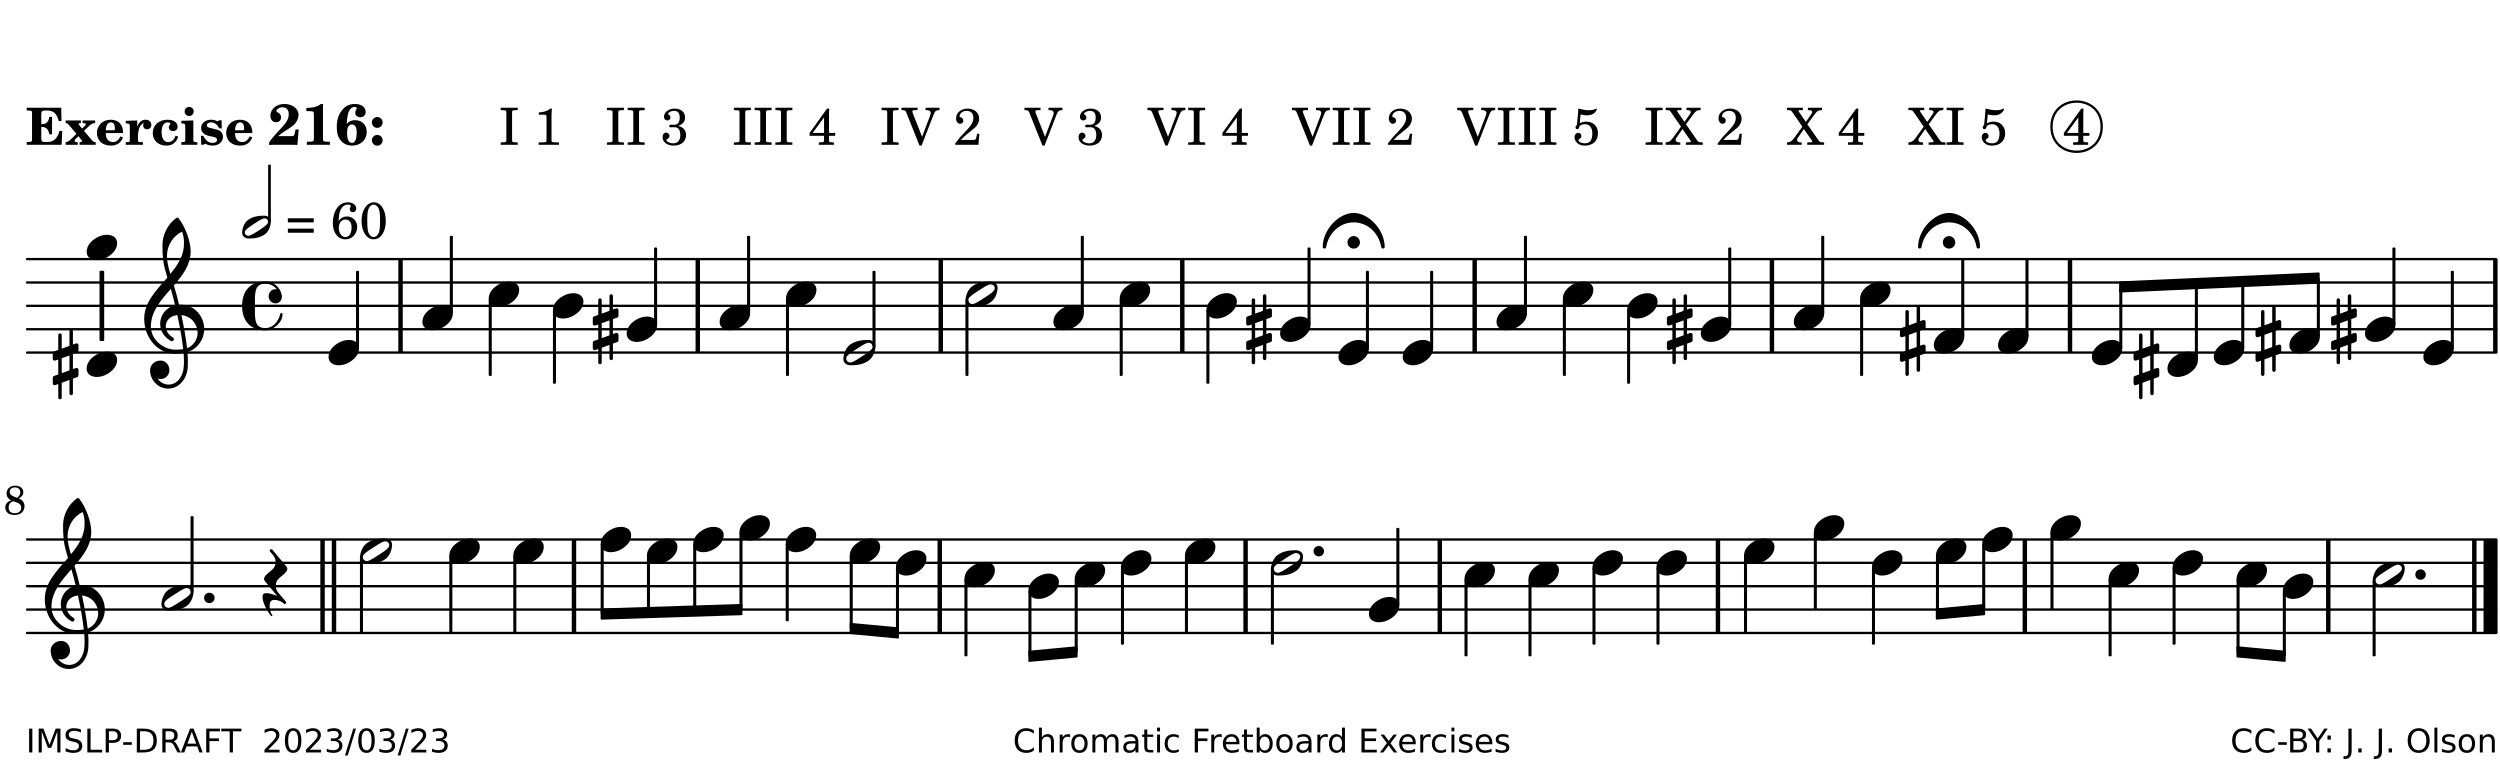 <?xml version="1.0" encoding="UTF-8"?>
<svg xmlns="http://www.w3.org/2000/svg" xmlns:xlink="http://www.w3.org/1999/xlink" width="533pt" height="162pt" viewBox="0 0 533 162" version="1.1">
<defs>
<g>
<symbol overflow="visible" id="glyph0-0">
<path style="stroke:none;" d=""/>
</symbol>
<symbol overflow="visible" id="glyph0-1">
<path style="stroke:none;" d="M 7.531 -7.906 L 0.172 -7.906 L 0.172 -7.312 L 0.344 -7.312 C 0.922 -7.312 1.141 -7.266 1.234 -7.156 C 1.312 -7.047 1.312 -7.016 1.312 -6.328 L 1.312 -1.578 C 1.312 -0.891 1.312 -0.859 1.234 -0.75 C 1.141 -0.641 0.922 -0.594 0.344 -0.594 L 0.172 -0.594 L 0.172 0 L 7.609 0 L 7.75 -2.953 L 7.156 -2.953 C 6.75 -1.359 5.922 -0.609 4.594 -0.594 L 4.266 -0.594 C 3.469 -0.562 3.281 -0.719 3.281 -1.375 L 3.281 -3.797 L 3.469 -3.797 C 4.344 -3.797 4.859 -3.234 4.984 -2.234 L 5.578 -2.234 L 5.578 -5.953 L 4.984 -5.953 C 4.859 -4.938 4.344 -4.391 3.469 -4.391 L 3.281 -4.391 L 3.281 -6.375 C 3.266 -7.141 3.422 -7.312 4.234 -7.312 L 4.531 -7.312 C 5.906 -7.281 6.562 -6.688 7.016 -5.062 L 7.594 -5.062 Z M 7.531 -7.906 "/>
</symbol>
<symbol overflow="visible" id="glyph0-2">
<path style="stroke:none;" d="M 4.047 -2.984 L 5.188 -4.047 C 5.641 -4.469 5.969 -4.625 6.438 -4.625 L 6.438 -5.188 L 3.75 -5.188 L 3.75 -4.625 L 4 -4.625 C 4.266 -4.625 4.438 -4.531 4.438 -4.375 C 4.438 -4.266 4.375 -4.156 4.203 -4 L 3.641 -3.469 L 3.016 -4.219 C 2.938 -4.328 2.906 -4.391 2.906 -4.453 C 2.906 -4.562 3.031 -4.625 3.266 -4.625 L 3.391 -4.625 L 3.391 -5.188 L 0.141 -5.188 L 0.141 -4.625 C 0.469 -4.609 0.594 -4.531 0.875 -4.188 L 2.438 -2.328 L 1.125 -1.047 C 0.719 -0.703 0.484 -0.562 0.141 -0.562 L 0.141 0 L 2.703 0 L 2.703 -0.562 L 2.562 -0.562 C 2.25 -0.562 2.047 -0.672 2.047 -0.859 C 2.047 -0.969 2.109 -1.078 2.203 -1.188 L 2.859 -1.828 L 3.5 -1.047 C 3.594 -0.953 3.625 -0.891 3.625 -0.797 C 3.625 -0.641 3.5 -0.562 3.188 -0.562 L 3.109 -0.562 L 3.109 0 L 6.547 0 L 6.547 -0.562 C 6.141 -0.562 6.031 -0.641 5.562 -1.188 Z M 4.047 -2.984 "/>
</symbol>
<symbol overflow="visible" id="glyph0-3">
<path style="stroke:none;" d="M 5.922 -2.5 L 5.922 -2.672 C 5.922 -4.297 4.906 -5.344 3.297 -5.344 C 2.406 -5.344 1.688 -5.062 1.141 -4.5 C 0.641 -3.984 0.344 -3.266 0.344 -2.547 C 0.344 -1.75 0.688 -0.969 1.234 -0.5 C 1.734 -0.078 2.469 0.172 3.312 0.172 C 4.594 0.172 5.438 -0.406 5.922 -1.578 L 5.375 -1.797 C 4.938 -0.938 4.453 -0.578 3.734 -0.578 C 3.234 -0.578 2.797 -0.828 2.516 -1.234 C 2.328 -1.531 2.25 -1.875 2.25 -2.5 Z M 2.25 -3.094 C 2.25 -4.141 2.672 -4.781 3.328 -4.781 C 3.906 -4.781 4.188 -4.312 4.188 -3.453 C 4.188 -3.188 4.125 -3.094 3.906 -3.094 Z M 2.25 -3.094 "/>
</symbol>
<symbol overflow="visible" id="glyph0-4">
<path style="stroke:none;" d="M 2.641 -5.188 L 0.203 -5.109 L 0.203 -4.547 L 0.359 -4.547 C 1.047 -4.531 1.078 -4.484 1.062 -3.484 L 1.062 -0.984 C 1.047 -0.828 1.047 -0.766 1 -0.703 C 0.922 -0.609 0.719 -0.562 0.234 -0.562 L 0.203 -0.562 L 0.203 0 L 3.859 0 L 3.859 -0.562 L 3.609 -0.562 C 2.875 -0.562 2.797 -0.625 2.797 -1.031 L 2.797 -1.797 C 2.844 -3.422 3.297 -4.422 4.078 -4.625 C 3.938 -4.422 3.906 -4.297 3.906 -4.109 C 3.906 -3.641 4.25 -3.297 4.719 -3.297 C 5.25 -3.297 5.656 -3.703 5.656 -4.234 C 5.656 -4.875 5.156 -5.344 4.453 -5.344 C 3.609 -5.344 3.016 -4.859 2.641 -3.859 Z M 2.641 -5.188 "/>
</symbol>
<symbol overflow="visible" id="glyph0-5">
<path style="stroke:none;" d="M 5.203 -1.938 C 5.047 -1.531 4.953 -1.359 4.781 -1.141 C 4.531 -0.781 4.094 -0.578 3.641 -0.578 C 2.734 -0.578 2.234 -1.344 2.234 -2.703 C 2.234 -4.016 2.719 -4.781 3.531 -4.781 C 3.859 -4.781 4.109 -4.641 4.109 -4.469 C 4.109 -4.422 4.109 -4.422 3.984 -4.266 C 3.797 -4.016 3.766 -3.938 3.766 -3.719 C 3.766 -3.25 4.141 -2.922 4.672 -2.922 C 5.25 -2.922 5.641 -3.281 5.641 -3.859 C 5.641 -4.766 4.781 -5.344 3.469 -5.344 C 1.641 -5.344 0.344 -4.156 0.344 -2.516 C 0.344 -0.906 1.516 0.172 3.281 0.172 C 4.094 0.172 4.641 -0.062 5.109 -0.578 C 5.438 -0.906 5.609 -1.234 5.766 -1.75 Z M 5.203 -1.938 "/>
</symbol>
<symbol overflow="visible" id="glyph0-6">
<path style="stroke:none;" d="M 2.875 -5.188 L 0.312 -5.109 L 0.312 -4.547 L 0.453 -4.547 C 1.125 -4.531 1.156 -4.484 1.156 -3.516 L 1.156 -0.984 C 1.156 -0.828 1.141 -0.766 1.094 -0.703 C 1.031 -0.609 0.812 -0.562 0.344 -0.562 L 0.312 -0.562 L 0.312 0 L 3.734 0 L 3.734 -0.562 L 3.672 -0.562 C 2.984 -0.562 2.875 -0.641 2.875 -1.031 Z M 2 -8.078 C 1.453 -8.078 1.016 -7.641 1.016 -7.109 C 1.016 -6.578 1.453 -6.141 1.969 -6.141 C 2.531 -6.141 2.953 -6.562 2.953 -7.109 C 2.953 -7.641 2.516 -8.078 2 -8.078 Z M 2 -8.078 "/>
</symbol>
<symbol overflow="visible" id="glyph0-7">
<path style="stroke:none;" d="M 4.812 -5.234 L 4.344 -5.234 L 3.938 -5 C 3.516 -5.234 3.109 -5.344 2.578 -5.344 C 1.344 -5.344 0.453 -4.609 0.453 -3.578 C 0.453 -3.156 0.609 -2.766 0.922 -2.484 C 1.25 -2.172 1.562 -2.016 2.281 -1.859 L 3.078 -1.688 C 3.625 -1.562 3.844 -1.375 3.844 -1.047 C 3.844 -0.656 3.484 -0.406 2.906 -0.406 C 2.062 -0.406 1.438 -0.875 0.906 -1.922 L 0.422 -1.922 L 0.469 -0.016 L 0.938 -0.016 L 1.359 -0.219 C 1.781 0.016 2.328 0.172 2.906 0.172 C 4.188 0.172 5.109 -0.609 5.109 -1.703 C 5.109 -2.156 4.938 -2.547 4.641 -2.812 C 4.344 -3.062 4.125 -3.172 3.328 -3.359 L 2.344 -3.609 C 1.812 -3.75 1.672 -3.859 1.672 -4.141 C 1.672 -4.516 2.031 -4.781 2.578 -4.781 C 3.281 -4.781 3.797 -4.406 4.344 -3.5 L 4.859 -3.5 Z M 4.812 -5.234 "/>
</symbol>
<symbol overflow="visible" id="glyph1-0">
<path style="stroke:none;" d=""/>
</symbol>
<symbol overflow="visible" id="glyph1-1">
<path style="stroke:none;" d="M 5.859 -3.266 L 5.734 -2.656 C 5.625 -2.172 5.547 -2 5.453 -1.938 C 5.328 -1.859 5.297 -1.859 4.531 -1.844 L 2.156 -1.844 C 2.578 -2.219 2.906 -2.453 3.375 -2.766 C 5.109 -3.891 5.469 -4.156 5.828 -4.609 C 6.25 -5.172 6.5 -5.812 6.5 -6.391 C 6.5 -7.703 5.203 -8.703 3.469 -8.703 C 1.797 -8.703 0.5 -7.625 0.5 -6.219 C 0.5 -5.359 0.984 -4.812 1.719 -4.812 C 2.359 -4.812 2.766 -5.219 2.766 -5.859 C 2.766 -6.375 2.531 -6.688 1.969 -6.953 C 1.828 -7.016 1.766 -7.094 1.766 -7.188 C 1.766 -7.594 2.438 -8 3.047 -8 C 3.906 -8 4.406 -7.469 4.406 -6.562 C 4.406 -5.547 4.016 -4.828 2.703 -3.438 C 1.328 -1.969 0.844 -1.422 0.234 -0.531 L 0.234 0.047 C 0.547 0.016 0.688 0 0.875 0 L 5.5 0 C 5.734 0 5.875 0.016 6.25 0.047 L 6.531 -3.266 Z M 5.859 -3.266 "/>
</symbol>
<symbol overflow="visible" id="glyph1-2">
<path style="stroke:none;" d="M 4.562 -8.703 L 4.125 -8.703 C 3.359 -8.125 2.484 -7.875 1.016 -7.859 L 1.016 -7.172 L 1.531 -7.172 C 2.625 -7.172 2.641 -7.141 2.625 -6.141 L 2.625 -1.766 C 2.625 -1.016 2.625 -0.969 2.547 -0.844 C 2.438 -0.719 2.188 -0.656 1.531 -0.656 L 1.125 -0.656 L 1.125 0 L 6.031 0 L 6.031 -0.656 L 5.641 -0.656 C 5 -0.656 4.766 -0.719 4.641 -0.844 C 4.562 -0.969 4.562 -1.016 4.562 -1.766 Z M 4.562 -8.703 "/>
</symbol>
<symbol overflow="visible" id="glyph1-3">
<path style="stroke:none;" d="M 2.484 -4.438 C 2.484 -5.031 2.609 -6.016 2.734 -6.516 C 3.016 -7.531 3.484 -8.062 4.109 -8.062 C 4.422 -8.062 4.641 -7.953 4.641 -7.781 C 4.641 -7.703 4.625 -7.656 4.531 -7.547 C 4.375 -7.344 4.297 -7.078 4.297 -6.828 C 4.297 -6.266 4.734 -5.875 5.375 -5.875 C 6.078 -5.875 6.516 -6.312 6.516 -6.984 C 6.516 -8.047 5.625 -8.703 4.219 -8.703 C 3.031 -8.703 2.125 -8.25 1.422 -7.297 C 0.688 -6.359 0.359 -5.219 0.359 -3.766 C 0.359 -2.531 0.609 -1.656 1.188 -0.953 C 1.797 -0.203 2.625 0.172 3.625 0.172 C 5.438 0.172 6.75 -1.047 6.75 -2.75 C 6.75 -4.219 5.75 -5.25 4.281 -5.25 C 3.484 -5.25 3 -5.031 2.484 -4.438 Z M 3.641 -4.328 C 4.281 -4.297 4.609 -3.719 4.609 -2.609 C 4.609 -1.188 4.25 -0.406 3.609 -0.406 C 2.938 -0.406 2.562 -1.125 2.562 -2.391 C 2.562 -2.828 2.594 -3.203 2.656 -3.5 C 2.797 -4.016 3.172 -4.359 3.641 -4.328 Z M 3.641 -4.328 "/>
</symbol>
<symbol overflow="visible" id="glyph1-4">
<path style="stroke:none;" d="M 1.844 -2.109 C 1.219 -2.109 0.703 -1.594 0.703 -0.969 C 0.703 -0.344 1.219 0.188 1.828 0.188 C 2.484 0.188 3 -0.312 3 -0.969 C 3 -1.594 2.484 -2.109 1.844 -2.109 Z M 1.844 -5.922 C 1.219 -5.922 0.703 -5.391 0.703 -4.766 C 0.703 -4.141 1.219 -3.609 1.828 -3.609 C 2.484 -3.609 3 -4.125 3 -4.766 C 3 -5.391 2.484 -5.922 1.844 -5.922 Z M 1.844 -5.922 "/>
</symbol>
<symbol overflow="visible" id="glyph2-0">
<path style="stroke:none;" d=""/>
</symbol>
<symbol overflow="visible" id="glyph2-1">
<path style="stroke:none;" d=""/>
</symbol>
<symbol overflow="visible" id="glyph2-2">
<path style="stroke:none;" d="M 0.422 -7.391 L 0.641 -7.391 C 1.266 -7.375 1.469 -7.344 1.562 -7.234 C 1.625 -7.141 1.625 -7.109 1.625 -6.562 L 1.625 -1.344 C 1.625 -0.797 1.625 -0.766 1.562 -0.672 C 1.469 -0.562 1.266 -0.516 0.641 -0.516 L 0.422 -0.516 L 0.422 0 L 4.047 0 L 4.047 -0.516 L 3.828 -0.516 C 3.203 -0.516 3 -0.547 2.906 -0.672 C 2.844 -0.766 2.844 -0.781 2.844 -1.344 L 2.844 -6.562 C 2.844 -7.125 2.844 -7.141 2.906 -7.234 C 3 -7.344 3.203 -7.375 3.828 -7.391 L 4.047 -7.391 L 4.047 -7.906 L 0.422 -7.906 Z M 0.422 -7.391 "/>
</symbol>
<symbol overflow="visible" id="glyph2-3">
<path style="stroke:none;" d="M 3.531 -7.719 C 3.156 -7.266 2.141 -6.922 1.141 -6.906 L 1.141 -6.422 L 2.109 -6.422 C 2.734 -6.422 2.797 -6.359 2.781 -5.734 L 2.781 -1.344 C 2.781 -0.781 2.781 -0.766 2.719 -0.672 C 2.625 -0.562 2.422 -0.516 1.812 -0.516 L 1.094 -0.516 L 1.094 0 L 5.438 0 L 5.438 -0.516 L 4.828 -0.516 C 4.219 -0.516 4.016 -0.562 3.922 -0.672 C 3.844 -0.766 3.844 -0.781 3.844 -1.344 L 3.844 -5.875 C 3.844 -6.484 3.859 -7 3.922 -7.719 Z M 3.531 -7.719 "/>
</symbol>
<symbol overflow="visible" id="glyph2-4">
<path style="stroke:none;" d="M 3.797 -4.031 C 4.781 -4.391 5.25 -4.953 5.25 -5.828 C 5.25 -6.984 4.375 -7.719 3.016 -7.719 C 1.734 -7.719 0.75 -6.953 0.75 -5.953 C 0.75 -5.516 1.047 -5.188 1.484 -5.188 C 1.859 -5.188 2.125 -5.453 2.125 -5.844 C 2.125 -6.094 2.031 -6.234 1.781 -6.406 C 1.672 -6.484 1.641 -6.531 1.641 -6.609 C 1.641 -6.906 2.281 -7.234 2.906 -7.234 C 3.688 -7.234 4.109 -6.75 4.109 -5.812 C 4.109 -4.797 3.688 -4.266 2.906 -4.266 C 2.812 -4.266 2.625 -4.266 2.469 -4.281 C 2.375 -4.297 2.297 -4.297 2.219 -4.297 C 2 -4.297 1.875 -4.188 1.875 -4 C 1.875 -3.812 1.984 -3.719 2.219 -3.719 C 2.297 -3.719 2.375 -3.719 2.469 -3.734 C 2.688 -3.75 2.875 -3.75 2.984 -3.75 C 3.797 -3.75 4.234 -3.172 4.234 -2.078 C 4.234 -0.938 3.688 -0.312 2.703 -0.312 C 2.016 -0.312 1.266 -0.672 1.266 -1.016 C 1.266 -1.125 1.297 -1.141 1.5 -1.266 C 1.812 -1.453 1.922 -1.625 1.922 -1.906 C 1.922 -2.297 1.625 -2.594 1.234 -2.594 C 0.766 -2.594 0.453 -2.219 0.453 -1.625 C 0.453 -0.562 1.438 0.172 2.844 0.172 C 4.422 0.172 5.453 -0.719 5.453 -2.062 C 5.453 -3.094 4.922 -3.719 3.797 -4.031 Z M 3.797 -4.031 "/>
</symbol>
<symbol overflow="visible" id="glyph2-5">
<path style="stroke:none;" d="M 4.031 -7.719 L 0.312 -2.531 L 0.312 -1.922 L 3.391 -1.922 L 3.391 -1.344 C 3.391 -0.781 3.391 -0.766 3.312 -0.672 C 3.234 -0.547 3.016 -0.516 2.406 -0.516 L 2.281 -0.516 L 2.281 0 L 5.484 0 L 5.484 -0.516 L 5.438 -0.516 C 4.812 -0.516 4.594 -0.547 4.516 -0.672 C 4.453 -0.766 4.453 -0.781 4.453 -1.344 L 4.453 -1.922 L 5.766 -1.922 L 5.766 -2.531 L 4.453 -2.531 L 4.453 -5.516 C 4.453 -6.891 4.453 -6.922 4.5 -7.719 Z M 3.391 -2.531 L 0.969 -2.531 L 3.391 -5.844 Z M 3.391 -2.531 "/>
</symbol>
<symbol overflow="visible" id="glyph2-6">
<path style="stroke:none;" d="M 4.297 -1.703 L 2.297 -6.781 C 2.25 -6.922 2.219 -7.062 2.219 -7.125 C 2.219 -7.312 2.406 -7.391 2.891 -7.391 L 3.328 -7.391 L 3.328 -7.906 L -0.094 -7.906 L -0.094 -7.391 L 0.125 -7.391 C 0.641 -7.375 0.797 -7.266 0.969 -6.781 L 3.75 0.172 L 4.188 0.172 L 6.703 -6.312 C 7.031 -7.172 7.266 -7.375 7.891 -7.391 L 8 -7.391 L 8 -7.906 L 5.031 -7.906 L 5.031 -7.391 L 5.25 -7.391 C 5.812 -7.391 6.141 -7.172 6.141 -6.828 C 6.141 -6.672 6.078 -6.422 6 -6.203 Z M 4.297 -1.703 "/>
</symbol>
<symbol overflow="visible" id="glyph2-7">
<path style="stroke:none;" d="M 5.531 -2.359 L 5.047 -2.359 L 4.938 -1.812 C 4.797 -1.094 4.703 -1.031 4.031 -1.031 L 1.578 -1.031 C 2.328 -1.812 2.578 -2.047 3.281 -2.594 C 4.281 -3.359 4.703 -3.75 4.969 -4.078 C 5.312 -4.562 5.484 -5.031 5.484 -5.578 C 5.484 -6.828 4.453 -7.719 3.016 -7.719 C 1.625 -7.719 0.562 -6.828 0.562 -5.656 C 0.562 -4.969 0.922 -4.484 1.438 -4.484 C 1.844 -4.484 2.109 -4.766 2.109 -5.156 C 2.109 -5.438 1.953 -5.688 1.734 -5.781 C 1.328 -5.953 1.297 -5.969 1.297 -6.109 C 1.297 -6.281 1.406 -6.531 1.562 -6.719 C 1.844 -7.047 2.297 -7.234 2.797 -7.234 C 3.719 -7.234 4.25 -6.688 4.25 -5.766 C 4.25 -4.953 3.859 -4.219 2.953 -3.25 C 2.141 -2.406 1.641 -1.859 1.453 -1.656 C 1.062 -1.188 0.859 -0.938 0.391 -0.312 L 0.391 0 L 5.328 0 Z M 5.531 -2.359 "/>
</symbol>
<symbol overflow="visible" id="glyph2-8">
<path style="stroke:none;" d="M 1.797 -6.469 C 2.391 -6.328 2.688 -6.281 3.125 -6.281 C 4.047 -6.281 4.734 -6.609 5.094 -7.219 C 5.219 -7.422 5.25 -7.531 5.25 -7.609 C 5.25 -7.672 5.234 -7.719 5.172 -7.719 C 5.141 -7.719 5.094 -7.703 5.031 -7.672 C 4.484 -7.438 4.203 -7.375 3.578 -7.375 C 2.875 -7.375 2.438 -7.453 1.312 -7.719 C 1.266 -6.797 1.172 -5.625 1.016 -4.266 C 0.781 -4.016 0.719 -3.875 0.719 -3.703 C 0.719 -3.469 0.859 -3.328 1.062 -3.328 C 1.344 -3.328 1.516 -3.562 1.562 -4 C 1.938 -4.266 2.297 -4.391 2.734 -4.391 C 3.719 -4.391 4.297 -3.641 4.297 -2.391 C 4.297 -1.656 4.125 -1.031 3.797 -0.688 C 3.578 -0.453 3.125 -0.312 2.672 -0.312 C 2.016 -0.312 1.344 -0.641 1.344 -0.984 C 1.344 -1.062 1.406 -1.156 1.531 -1.234 C 1.875 -1.438 1.969 -1.578 1.969 -1.875 C 1.969 -2.25 1.672 -2.547 1.281 -2.547 C 0.844 -2.547 0.5 -2.141 0.5 -1.625 C 0.5 -1.078 0.812 -0.531 1.297 -0.203 C 1.672 0.047 2.109 0.172 2.688 0.172 C 4.422 0.172 5.5 -0.844 5.5 -2.453 C 5.5 -3.938 4.516 -4.938 3.016 -4.938 C 2.547 -4.938 2.219 -4.859 1.609 -4.609 Z M 1.797 -6.469 "/>
</symbol>
<symbol overflow="visible" id="glyph2-9">
<path style="stroke:none;" d="M 4.266 -4.375 L 5.719 -6.359 C 6.281 -7.156 6.609 -7.375 7.219 -7.391 L 7.391 -7.391 L 7.391 -7.906 L 4.375 -7.906 L 4.375 -7.391 L 4.531 -7.391 C 5.062 -7.391 5.297 -7.266 5.297 -6.969 C 5.297 -6.844 5.25 -6.766 5.141 -6.594 L 3.953 -4.875 L 2.5 -6.984 C 2.422 -7.094 2.375 -7.203 2.375 -7.25 C 2.375 -7.359 2.469 -7.391 2.906 -7.391 L 3.312 -7.391 L 3.312 -7.906 L -0.062 -7.906 L -0.062 -7.391 L 0.125 -7.391 C 0.719 -7.375 0.797 -7.344 1.047 -6.984 L 3.203 -3.859 L 1.422 -1.391 C 0.938 -0.75 0.562 -0.531 -0.016 -0.516 L -0.062 -0.516 L -0.062 0 L 3.062 0 L 3.062 -0.516 L 2.781 -0.516 C 2.344 -0.516 2.062 -0.719 2.062 -1.047 C 2.062 -1.188 2.141 -1.359 2.25 -1.516 L 3.516 -3.359 L 5.141 -1.047 C 5.25 -0.922 5.297 -0.797 5.297 -0.719 C 5.297 -0.531 5.25 -0.531 4.562 -0.516 L 4.25 -0.516 L 4.25 0 L 7.844 0 L 7.844 -0.516 L 7.719 -0.516 C 6.984 -0.531 6.906 -0.562 6.562 -1.078 Z M 4.266 -4.375 "/>
</symbol>
<symbol overflow="visible" id="glyph2-10">
<path style="stroke:none;" d="M 0.562 -1.234 L 6.078 -1.234 L 6.078 -2.109 L 0.562 -2.109 Z M 0.562 -3.438 L 6.078 -3.438 L 6.078 -4.312 L 0.562 -4.312 Z M 0.562 -3.438 "/>
</symbol>
<symbol overflow="visible" id="glyph2-11">
<path style="stroke:none;" d="M 1.672 -3.719 C 1.781 -5.094 1.844 -5.453 2.078 -6.016 C 2.406 -6.797 2.984 -7.234 3.672 -7.234 C 4.047 -7.234 4.281 -7.125 4.281 -6.922 C 4.281 -6.875 4.266 -6.844 4.234 -6.766 C 4.125 -6.562 4.062 -6.391 4.062 -6.25 C 4.062 -5.875 4.344 -5.609 4.734 -5.609 C 5.156 -5.609 5.453 -5.938 5.453 -6.391 C 5.453 -7.156 4.703 -7.719 3.656 -7.719 C 2.766 -7.719 1.922 -7.281 1.391 -6.547 C 0.781 -5.703 0.453 -4.562 0.453 -3.375 C 0.453 -1.234 1.516 0.172 3.125 0.172 C 3.844 0.172 4.438 -0.078 4.891 -0.562 C 5.359 -1.047 5.656 -1.75 5.656 -2.453 C 5.656 -3.75 4.734 -4.703 3.484 -4.703 C 2.734 -4.703 2.188 -4.422 1.672 -3.719 Z M 3.172 -4.047 C 3.969 -4.047 4.453 -3.422 4.453 -2.375 C 4.453 -1.109 3.953 -0.312 3.156 -0.312 C 2.656 -0.312 2.266 -0.562 2 -1.109 C 1.828 -1.453 1.734 -1.812 1.734 -2.219 C 1.734 -3.359 2.297 -4.047 3.172 -4.047 Z M 3.172 -4.047 "/>
</symbol>
<symbol overflow="visible" id="glyph2-12">
<path style="stroke:none;" d="M 3.109 -7.719 C 1.578 -7.719 0.453 -6.047 0.453 -3.75 C 0.453 -1.484 1.547 0.172 3.016 0.172 C 4.562 0.172 5.625 -1.438 5.625 -3.719 C 5.625 -4.875 5.391 -5.844 4.922 -6.594 C 4.5 -7.281 3.797 -7.719 3.109 -7.719 Z M 3.031 -7.234 C 3.391 -7.234 3.75 -7 4.016 -6.562 C 4.297 -6.047 4.406 -5.422 4.406 -3.922 C 4.406 -2.375 4.328 -1.656 4.109 -1.172 C 3.859 -0.641 3.469 -0.312 3.047 -0.312 C 2.672 -0.312 2.328 -0.547 2.062 -0.984 C 1.766 -1.5 1.672 -2.172 1.672 -3.969 C 1.672 -5.25 1.75 -5.891 1.969 -6.375 C 2.219 -6.922 2.625 -7.234 3.031 -7.234 Z M 3.031 -7.234 "/>
</symbol>
<symbol overflow="visible" id="glyph3-0">
<path style="stroke:none;" d="M 1 0 L 8.969 0 L 8.969 -10.625 L 1 -10.625 Z M 1.984 -1 L 1.984 -9.625 L 7.969 -9.625 L 7.969 -1 Z M 1.984 -1 "/>
</symbol>
<symbol overflow="visible" id="glyph3-1">
<path style="stroke:none;" d="M 0 -2.375 L 0 -1.172 C 0 -0.953 0.172 -0.781 0.391 -0.781 C 0.438 -0.781 0.5 -0.781 0.531 -0.797 L 1.172 -1.016 L 1.172 2.172 L 0.266 2.484 C 0.094 2.547 0 2.703 0 2.875 L 0 4.062 C 0 4.281 0.172 4.469 0.391 4.469 C 0.438 4.469 0.5 4.469 0.531 4.438 L 1.172 4.203 L 1.172 7.094 C 1.172 7.297 1.328 7.469 1.531 7.469 C 1.734 7.469 1.906 7.297 1.906 7.094 L 1.906 3.938 L 3.562 3.328 L 3.562 6.219 C 3.562 6.422 3.75 6.594 3.938 6.594 C 4.141 6.594 4.297 6.422 4.297 6.219 L 4.297 3.062 L 5.219 2.734 C 5.375 2.672 5.484 2.531 5.484 2.375 L 5.484 1.172 C 5.484 0.953 5.297 0.781 5.078 0.781 C 5.047 0.781 4.984 0.781 4.938 0.797 L 4.297 1.016 L 4.297 -2.172 L 5.219 -2.484 C 5.375 -2.547 5.484 -2.703 5.484 -2.875 L 5.484 -4.062 C 5.484 -4.281 5.297 -4.469 5.078 -4.469 C 5.047 -4.469 4.984 -4.469 4.938 -4.438 L 4.297 -4.203 L 4.297 -7.094 C 4.297 -7.297 4.141 -7.469 3.938 -7.469 C 3.75 -7.469 3.562 -7.297 3.562 -7.094 L 3.562 -3.938 L 1.906 -3.328 L 1.906 -6.219 C 1.906 -6.422 1.734 -6.594 1.531 -6.594 C 1.328 -6.594 1.172 -6.422 1.172 -6.219 L 1.172 -3.062 L 0.266 -2.734 C 0.094 -2.672 0 -2.531 0 -2.375 Z M 3.562 -1.891 L 3.562 1.297 L 1.906 1.891 L 1.906 -1.297 Z M 3.562 -1.891 "/>
</symbol>
<symbol overflow="visible" id="glyph3-2">
<path style="stroke:none;" d="M 4.344 -2.703 C 3.531 -2.703 2.734 -2.453 2.031 -2.031 C 1.094 -1.469 0 -0.484 0 0.938 C 0 2.156 1.062 2.703 2.156 2.703 C 2.969 2.703 3.766 2.453 4.469 2.031 C 5.406 1.469 6.5 0.484 6.5 -0.938 C 6.5 -2.156 5.438 -2.703 4.344 -2.703 Z M 4.344 -2.703 "/>
</symbol>
<symbol overflow="visible" id="glyph3-3">
<path style="stroke:none;" d="M -1.328 -0.953 C -1.328 -0.219 -0.734 0.375 0 0.375 C 0.734 0.375 1.328 -0.219 1.328 -0.953 C 1.328 -1.688 0.734 -2.297 0 -2.297 C -0.734 -2.297 -1.328 -1.688 -1.328 -0.953 Z M 0 -7.234 C -3.125 -7.234 -6.609 -3.719 -6.609 0.062 C -6.609 0.234 -6.422 0.359 -6.234 0.359 C -6.062 0.359 -5.891 0.266 -5.859 0 C -5.344 -2.953 -2.953 -5.219 0 -5.219 C 2.953 -5.219 5.344 -2.953 5.859 0 C 5.891 0.266 6.062 0.359 6.234 0.359 C 6.422 0.359 6.609 0.234 6.609 0.062 C 6.609 -3.719 3.125 -7.234 0 -7.234 Z M 0 -7.234 "/>
</symbol>
<symbol overflow="visible" id="glyph3-4">
<path style="stroke:none;" d="M 7.156 -0.531 C 7.891 -0.531 8.484 -1.172 8.484 -1.969 C 8.484 -2.047 8.484 -2.125 8.469 -2.234 C 8.172 -3.938 6.719 -5.219 4.984 -5.219 C 3.625 -5.219 2.25 -4.828 1.312 -3.844 C 0.344 -2.828 0 -1.422 0 0 C 0 1.422 0.344 2.828 1.312 3.844 C 2.25 4.828 3.625 5.234 4.984 5.234 C 6.531 5.234 8.625 3.641 8.625 1.766 C 8.625 1.609 8.484 1.531 8.359 1.531 C 8.266 1.531 8.172 1.594 8.125 1.734 C 7.75 3.344 6.578 4.734 4.984 4.734 C 2.875 4.734 2.734 3.266 2.734 1.016 L 2.734 -1.016 C 2.734 -3.266 2.875 -4.719 4.984 -4.719 C 5.938 -4.719 6.812 -4.281 7.375 -3.547 C 7.266 -3.562 7.172 -3.562 7.094 -3.562 C 6.203 -3.562 5.656 -2.781 5.656 -2.031 C 5.656 -1.375 6.172 -0.531 7.156 -0.531 Z M 7.156 -0.531 "/>
</symbol>
<symbol overflow="visible" id="glyph3-5">
<path style="stroke:none;" d="M 7.484 -5.219 C 7.156 -6.594 6.797 -7.984 6.375 -9.344 C 8.25 -11.516 9.953 -13.75 9.953 -16.594 C 9.953 -18.844 8.719 -22.047 7.312 -23.734 C 7.25 -23.781 7.188 -23.781 7.109 -23.781 C 7.047 -23.781 6.969 -23.766 6.906 -23.734 C 5.047 -22.375 3.938 -20.203 3.938 -17.906 C 3.938 -16.875 3.969 -15.859 4.078 -14.828 C 4.25 -13.531 4.609 -12.25 4.984 -11.016 C 2.656 -8.328 0.047 -5.75 0.047 -2.234 C 0.047 1.797 2.922 5.219 6.672 5.219 C 7.297 5.219 7.875 5.156 8.453 5.062 C 8.5 5.672 8.531 6.281 8.531 6.891 C 8.531 7.25 8.5 7.625 8.484 7.984 C 8.359 9.953 7.156 11.797 5.234 11.797 C 4.266 11.797 3.422 11.281 2.906 10.5 C 3.109 10.578 3.312 10.625 3.531 10.625 C 4.562 10.625 5.422 9.766 5.422 8.719 C 5.422 7.609 4.609 6.672 3.531 6.672 C 2.344 6.672 1.297 7.562 1.297 8.719 C 1.297 10.891 3.031 12.656 5.172 12.656 C 7.531 12.656 9.188 10.5 9.328 8.109 C 9.344 7.734 9.359 7.328 9.359 6.953 C 9.359 6.25 9.328 5.562 9.266 4.859 C 9.781 4.703 10.281 4.484 10.719 4.141 C 12.188 3.031 12.844 1.469 12.844 -0.047 C 12.844 -2.688 10.844 -5.234 7.75 -5.234 C 7.672 -5.234 7.562 -5.219 7.484 -5.219 Z M 9.188 4.047 C 8.906 1.594 8.469 -0.703 7.984 -3.016 C 10.125 -2.781 11.438 -1.016 11.438 0.781 C 11.438 2.156 10.531 3.562 9.188 4.047 Z M 1.469 -0.562 C 1.469 -3.75 3.578 -6.172 5.719 -8.594 C 6.062 -7.438 6.359 -6.25 6.641 -5.094 C 4.609 -4.641 3.453 -2.922 3.453 -1.172 C 3.453 0.219 4.188 1.656 5.781 2.516 C 5.844 2.531 5.891 2.547 5.953 2.547 C 6.203 2.547 6.391 2.328 6.391 2.109 C 6.391 2.016 6.359 1.906 6.25 1.812 C 5.141 1.172 4.641 0.234 4.641 -0.641 C 4.641 -1.797 5.531 -2.844 7.109 -3.016 C 7.625 -0.641 8.094 1.719 8.359 4.25 C 7.828 4.328 7.297 4.359 6.734 4.359 C 4.047 4.359 1.469 2.125 1.469 -0.562 Z M 8.125 -20.812 C 8.453 -19.828 8.531 -19.344 8.531 -18.25 C 8.531 -15.734 7.219 -13.719 5.625 -11.797 C 5.266 -13.016 4.906 -14.188 4.906 -15.656 C 4.906 -17.844 6.156 -19.859 8.125 -20.812 Z M 8.125 -20.812 "/>
</symbol>
<symbol overflow="visible" id="glyph3-6">
<path style="stroke:none;" d="M 6.25 -1.297 C 6.25 -1.094 6.172 -0.891 6.031 -0.734 C 5.641 -0.234 4.703 0.344 3.969 0.812 C 3.234 1.297 2.312 1.906 1.688 2.094 C 1.609 2.109 1.531 2.109 1.453 2.109 C 1.031 2.109 0.625 1.766 0.625 1.297 C 0.625 1.094 0.672 0.891 0.812 0.734 C 1.219 0.234 2.156 -0.344 2.891 -0.812 C 3.625 -1.297 4.562 -1.906 5.172 -2.094 C 5.266 -2.109 5.344 -2.109 5.422 -2.109 C 5.844 -2.109 6.25 -1.766 6.25 -1.297 Z M 5.219 -2.703 C 3.75 -2.703 2.531 -2.438 1.469 -1.719 C 0.844 -1.281 0.453 -0.578 0.219 0.156 C 0.094 0.516 0 0.922 0 1.297 C 0 2.297 0.734 2.703 1.656 2.703 C 3.125 2.703 4.328 2.438 5.375 1.719 C 6.016 1.281 6.422 0.578 6.656 -0.156 C 6.766 -0.516 6.859 -0.922 6.859 -1.297 C 6.859 -2.297 6.141 -2.703 5.219 -2.703 Z M 5.219 -2.703 "/>
</symbol>
<symbol overflow="visible" id="glyph3-7">
<path style="stroke:none;" d="M 0 0 C 0 0.625 0.5 1.109 1.109 1.109 C 1.734 1.109 2.234 0.625 2.234 0 C 2.234 -0.625 1.734 -1.109 1.109 -1.109 C 0.5 -1.109 0 -0.625 0 0 Z M 0 0 "/>
</symbol>
<symbol overflow="visible" id="glyph3-8">
<path style="stroke:none;" d="M -0.453 2.312 C -0.453 3.391 0.484 5.266 1.375 6.328 C 1.422 6.375 1.453 6.375 1.5 6.375 C 1.609 6.375 1.719 6.234 1.609 6.109 C 1.281 5.719 1.062 4.938 1.062 4.25 C 1.062 3.422 1.297 2.906 2.109 2.906 C 2.781 2.906 3.688 3.25 4.047 3.672 C 4.109 3.75 4.203 3.781 4.281 3.781 C 4.438 3.781 4.609 3.641 4.609 3.469 C 4.609 3.406 4.578 3.328 4.516 3.266 L 2.844 1.297 C 2.516 0.891 2.375 0.391 2.375 -0.078 C 2.375 -0.703 2.609 -1.297 3.109 -1.734 C 3.844 -2.391 4.844 -3.031 4.844 -3.703 C 4.844 -3.859 4.781 -4.031 4.641 -4.203 L 1.641 -7.797 C 1.578 -7.875 1.5 -7.891 1.422 -7.891 C 1.25 -7.891 1.078 -7.766 1.078 -7.594 C 1.078 -7.531 1.094 -7.453 1.156 -7.391 L 1.859 -6.547 C 2.188 -6.156 2.344 -5.656 2.344 -5.172 C 2.344 -4.562 2.109 -3.969 1.609 -3.531 C 0.875 -2.875 -0.125 -2.234 -0.125 -1.547 C -0.125 -1.391 -0.062 -1.234 0.078 -1.062 L 2.703 2.094 C 1.891 1.734 1 1.469 0.344 1.469 C -0.234 1.469 -0.453 1.75 -0.453 2.312 Z M -0.453 2.312 "/>
</symbol>
<symbol overflow="visible" id="glyph4-0">
<path style="stroke:none;" d="M 0.891 0 L 7.984 0 L 7.984 -9.453 L 0.891 -9.453 Z M 1.781 -0.891 L 1.781 -8.578 L 7.094 -8.578 L 7.094 -0.891 Z M 1.781 -0.891 "/>
</symbol>
<symbol overflow="visible" id="glyph4-1">
<path style="stroke:none;" d="M 5.531 -1.141 C 5.531 -0.953 5.484 -0.797 5.359 -0.656 C 5 -0.234 4.172 0.297 3.531 0.734 C 2.891 1.156 2.062 1.672 1.531 1.828 C 1.453 1.844 1.391 1.859 1.312 1.859 C 0.938 1.859 0.578 1.562 0.578 1.141 C 0.578 0.953 0.641 0.797 0.766 0.656 C 1.125 0.234 1.953 -0.297 2.594 -0.734 C 3.234 -1.156 4.062 -1.672 4.594 -1.828 C 4.672 -1.844 4.734 -1.859 4.812 -1.859 C 5.188 -1.859 5.531 -1.562 5.531 -1.141 Z M 4.594 -2.438 C 3.297 -2.438 2.25 -2.203 1.312 -1.562 C 0.734 -1.172 0.391 -0.547 0.172 0.125 C 0.078 0.438 0 0.797 0 1.125 C 0 2.047 0.672 2.438 1.531 2.438 C 2.828 2.438 3.891 2.203 4.828 1.562 C 5.406 1.172 5.734 0.547 5.953 -0.125 C 6.047 -0.438 6.125 -0.797 6.125 -1.125 C 6.125 -2.047 5.453 -2.438 4.594 -2.438 Z M 4.594 -2.438 "/>
</symbol>
<symbol overflow="visible" id="glyph5-0">
<path style="stroke:none;" d=""/>
</symbol>
<symbol overflow="visible" id="glyph5-1">
<path style="stroke:none;" d="M 3.25 -3.391 C 3.906 -3.75 4.219 -4.172 4.219 -4.75 C 4.219 -5.547 3.484 -6.125 2.484 -6.125 C 1.422 -6.125 0.641 -5.438 0.641 -4.469 C 0.641 -4.094 0.781 -3.703 1.031 -3.422 C 1.172 -3.25 1.312 -3.156 1.625 -3 C 1.25 -2.844 1.078 -2.766 0.891 -2.609 C 0.547 -2.328 0.359 -1.906 0.359 -1.469 C 0.359 -0.984 0.594 -0.516 0.953 -0.25 C 1.297 0 1.766 0.125 2.328 0.125 C 2.969 0.125 3.5 -0.047 3.875 -0.359 C 4.234 -0.688 4.469 -1.219 4.469 -1.75 C 4.469 -2.25 4.266 -2.688 3.922 -3 C 3.75 -3.156 3.578 -3.25 3.25 -3.391 Z M 2.328 -3.75 C 1.625 -4 1.312 -4.328 1.312 -4.828 C 1.312 -5.391 1.766 -5.75 2.453 -5.75 C 3.125 -5.75 3.562 -5.328 3.562 -4.688 C 3.562 -4.234 3.391 -3.938 2.891 -3.531 Z M 2.828 -2.531 C 3.484 -2.297 3.766 -1.953 3.766 -1.391 C 3.766 -0.688 3.219 -0.25 2.375 -0.25 C 1.547 -0.25 1.078 -0.688 1.078 -1.469 C 1.078 -2.109 1.344 -2.5 2.031 -2.812 Z M 2.828 -2.531 "/>
</symbol>
<symbol overflow="visible" id="glyph6-0">
<path style="stroke:none;" d="M 0.344 1.234 L 0.344 -4.906 L 3.828 -4.906 L 3.828 1.234 Z M 0.734 0.844 L 3.438 0.844 L 3.438 -4.516 L 0.734 -4.516 Z M 0.734 0.844 "/>
</symbol>
<symbol overflow="visible" id="glyph6-1">
<path style="stroke:none;" d="M 0.688 -5.078 L 1.375 -5.078 L 1.375 0 L 0.688 0 Z M 0.688 -5.078 "/>
</symbol>
<symbol overflow="visible" id="glyph6-2">
<path style="stroke:none;" d="M 0.688 -5.078 L 1.703 -5.078 L 3 -1.625 L 4.312 -5.078 L 5.328 -5.078 L 5.328 0 L 4.656 0 L 4.656 -4.469 L 3.359 -0.984 L 2.656 -0.984 L 1.344 -4.469 L 1.344 0 L 0.688 0 Z M 0.688 -5.078 "/>
</symbol>
<symbol overflow="visible" id="glyph6-3">
<path style="stroke:none;" d="M 3.734 -4.906 L 3.734 -4.25 C 3.473 -4.375 3.223 -4.461 2.984 -4.516 C 2.754 -4.578 2.535 -4.609 2.328 -4.609 C 1.953 -4.609 1.66 -4.535 1.453 -4.391 C 1.254 -4.242 1.156 -4.039 1.156 -3.781 C 1.156 -3.551 1.223 -3.379 1.359 -3.266 C 1.492 -3.148 1.75 -3.055 2.125 -2.984 L 2.531 -2.906 C 3.039 -2.812 3.414 -2.641 3.656 -2.391 C 3.906 -2.141 4.031 -1.812 4.031 -1.406 C 4.031 -0.906 3.863 -0.531 3.531 -0.281 C 3.207 -0.031 2.727 0.094 2.094 0.094 C 1.852 0.094 1.598 0.066 1.328 0.016 C 1.055 -0.035 0.773 -0.113 0.484 -0.219 L 0.484 -0.938 C 0.754 -0.781 1.023 -0.66 1.297 -0.578 C 1.566 -0.492 1.832 -0.453 2.094 -0.453 C 2.477 -0.453 2.773 -0.531 2.984 -0.688 C 3.203 -0.844 3.312 -1.062 3.312 -1.344 C 3.312 -1.594 3.234 -1.785 3.078 -1.922 C 2.93 -2.066 2.68 -2.176 2.328 -2.25 L 1.922 -2.328 C 1.398 -2.43 1.023 -2.594 0.797 -2.812 C 0.566 -3.031 0.453 -3.332 0.453 -3.719 C 0.453 -4.164 0.609 -4.52 0.922 -4.781 C 1.242 -5.039 1.688 -5.172 2.25 -5.172 C 2.477 -5.172 2.719 -5.148 2.969 -5.109 C 3.219 -5.066 3.473 -5 3.734 -4.906 Z M 3.734 -4.906 "/>
</symbol>
<symbol overflow="visible" id="glyph6-4">
<path style="stroke:none;" d="M 0.688 -5.078 L 1.375 -5.078 L 1.375 -0.578 L 3.844 -0.578 L 3.844 0 L 0.688 0 Z M 0.688 -5.078 "/>
</symbol>
<symbol overflow="visible" id="glyph6-5">
<path style="stroke:none;" d="M 1.375 -4.516 L 1.375 -2.609 L 2.234 -2.609 C 2.555 -2.609 2.801 -2.691 2.969 -2.859 C 3.145 -3.023 3.234 -3.258 3.234 -3.562 C 3.234 -3.863 3.145 -4.098 2.969 -4.266 C 2.801 -4.43 2.555 -4.516 2.234 -4.516 Z M 0.688 -5.078 L 2.234 -5.078 C 2.805 -5.078 3.238 -4.945 3.531 -4.688 C 3.82 -4.438 3.969 -4.062 3.969 -3.562 C 3.969 -3.062 3.82 -2.68 3.531 -2.422 C 3.238 -2.172 2.805 -2.047 2.234 -2.047 L 1.375 -2.047 L 1.375 0 L 0.688 0 Z M 0.688 -5.078 "/>
</symbol>
<symbol overflow="visible" id="glyph6-6">
<path style="stroke:none;" d="M 0.344 -2.188 L 2.172 -2.188 L 2.172 -1.625 L 0.344 -1.625 Z M 0.344 -2.188 "/>
</symbol>
<symbol overflow="visible" id="glyph6-7">
<path style="stroke:none;" d="M 1.375 -4.516 L 1.375 -0.562 L 2.203 -0.562 C 2.898 -0.562 3.41 -0.719 3.734 -1.031 C 4.066 -1.352 4.234 -1.859 4.234 -2.547 C 4.234 -3.223 4.066 -3.719 3.734 -4.031 C 3.41 -4.352 2.898 -4.516 2.203 -4.516 Z M 0.688 -5.078 L 2.094 -5.078 C 3.082 -5.078 3.805 -4.875 4.266 -4.469 C 4.723 -4.062 4.953 -3.422 4.953 -2.547 C 4.953 -1.672 4.719 -1.023 4.25 -0.609 C 3.789 -0.203 3.07 0 2.094 0 L 0.688 0 Z M 0.688 -5.078 "/>
</symbol>
<symbol overflow="visible" id="glyph6-8">
<path style="stroke:none;" d="M 3.094 -2.375 C 3.238 -2.332 3.379 -2.227 3.516 -2.062 C 3.66 -1.895 3.801 -1.672 3.938 -1.391 L 4.641 0 L 3.906 0 L 3.25 -1.297 C 3.082 -1.641 2.922 -1.863 2.766 -1.969 C 2.609 -2.082 2.395 -2.141 2.125 -2.141 L 1.375 -2.141 L 1.375 0 L 0.688 0 L 0.688 -5.078 L 2.234 -5.078 C 2.816 -5.078 3.25 -4.957 3.531 -4.719 C 3.82 -4.477 3.969 -4.109 3.969 -3.609 C 3.969 -3.297 3.891 -3.031 3.734 -2.812 C 3.586 -2.602 3.375 -2.457 3.094 -2.375 Z M 1.375 -4.516 L 1.375 -2.719 L 2.234 -2.719 C 2.566 -2.719 2.816 -2.789 2.984 -2.938 C 3.148 -3.094 3.234 -3.316 3.234 -3.609 C 3.234 -3.91 3.148 -4.133 2.984 -4.281 C 2.816 -4.438 2.566 -4.516 2.234 -4.516 Z M 1.375 -4.516 "/>
</symbol>
<symbol overflow="visible" id="glyph6-9">
<path style="stroke:none;" d="M 2.375 -4.406 L 1.453 -1.875 L 3.312 -1.875 Z M 2 -5.078 L 2.766 -5.078 L 4.703 0 L 4 0 L 3.531 -1.297 L 1.234 -1.297 L 0.781 0 L 0.047 0 Z M 2 -5.078 "/>
</symbol>
<symbol overflow="visible" id="glyph6-10">
<path style="stroke:none;" d="M 0.688 -5.078 L 3.609 -5.078 L 3.609 -4.5 L 1.375 -4.5 L 1.375 -3 L 3.391 -3 L 3.391 -2.422 L 1.375 -2.422 L 1.375 0 L 0.688 0 Z M 0.688 -5.078 "/>
</symbol>
<symbol overflow="visible" id="glyph6-11">
<path style="stroke:none;" d="M -0.016 -5.078 L 4.281 -5.078 L 4.281 -4.5 L 2.469 -4.5 L 2.469 0 L 1.781 0 L 1.781 -4.5 L -0.016 -4.5 Z M -0.016 -5.078 "/>
</symbol>
<symbol overflow="visible" id="glyph6-12">
<path style="stroke:none;" d=""/>
</symbol>
<symbol overflow="visible" id="glyph6-13">
<path style="stroke:none;" d="M 1.344 -0.578 L 3.734 -0.578 L 3.734 0 L 0.516 0 L 0.516 -0.578 C 0.773 -0.848 1.129 -1.207 1.578 -1.656 C 2.023 -2.113 2.305 -2.41 2.422 -2.547 C 2.641 -2.797 2.789 -3.004 2.875 -3.172 C 2.969 -3.348 3.016 -3.516 3.016 -3.672 C 3.016 -3.941 2.922 -4.16 2.734 -4.328 C 2.547 -4.504 2.301 -4.594 2 -4.594 C 1.781 -4.594 1.551 -4.555 1.312 -4.484 C 1.07 -4.41 0.816 -4.297 0.547 -4.141 L 0.547 -4.828 C 0.816 -4.941 1.07 -5.023 1.312 -5.078 C 1.562 -5.141 1.785 -5.172 1.984 -5.172 C 2.504 -5.172 2.922 -5.035 3.234 -4.766 C 3.547 -4.504 3.703 -4.156 3.703 -3.719 C 3.703 -3.508 3.66 -3.312 3.578 -3.125 C 3.504 -2.938 3.367 -2.719 3.172 -2.469 C 3.109 -2.406 2.926 -2.211 2.625 -1.891 C 2.32 -1.578 1.895 -1.141 1.344 -0.578 Z M 1.344 -0.578 "/>
</symbol>
<symbol overflow="visible" id="glyph6-14">
<path style="stroke:none;" d="M 2.219 -4.625 C 1.863 -4.625 1.598 -4.445 1.422 -4.094 C 1.242 -3.75 1.156 -3.227 1.156 -2.531 C 1.156 -1.832 1.242 -1.312 1.422 -0.969 C 1.598 -0.625 1.863 -0.453 2.219 -0.453 C 2.57 -0.453 2.836 -0.625 3.016 -0.969 C 3.191 -1.312 3.281 -1.832 3.281 -2.531 C 3.281 -3.227 3.191 -3.75 3.016 -4.094 C 2.836 -4.445 2.57 -4.625 2.219 -4.625 Z M 2.219 -5.172 C 2.781 -5.172 3.211 -4.945 3.516 -4.5 C 3.816 -4.051 3.969 -3.395 3.969 -2.531 C 3.969 -1.676 3.816 -1.023 3.516 -0.578 C 3.211 -0.129 2.781 0.094 2.219 0.094 C 1.645 0.094 1.207 -0.129 0.906 -0.578 C 0.602 -1.023 0.453 -1.676 0.453 -2.531 C 0.453 -3.395 0.602 -4.051 0.906 -4.5 C 1.207 -4.945 1.645 -5.172 2.219 -5.172 Z M 2.219 -5.172 "/>
</symbol>
<symbol overflow="visible" id="glyph6-15">
<path style="stroke:none;" d="M 2.828 -2.734 C 3.16 -2.672 3.414 -2.523 3.594 -2.297 C 3.781 -2.078 3.875 -1.805 3.875 -1.484 C 3.875 -0.973 3.703 -0.582 3.359 -0.312 C 3.016 -0.039 2.523 0.094 1.891 0.094 C 1.672 0.094 1.445 0.07 1.219 0.031 C 1 -0.008 0.77 -0.07 0.531 -0.156 L 0.531 -0.812 C 0.719 -0.707 0.926 -0.625 1.156 -0.562 C 1.383 -0.508 1.625 -0.484 1.875 -0.484 C 2.301 -0.484 2.625 -0.566 2.844 -0.734 C 3.07 -0.898 3.188 -1.148 3.188 -1.484 C 3.188 -1.773 3.082 -2.004 2.875 -2.172 C 2.664 -2.348 2.375 -2.438 2 -2.438 L 1.406 -2.438 L 1.406 -3 L 2.031 -3 C 2.363 -3 2.617 -3.066 2.797 -3.203 C 2.984 -3.336 3.078 -3.531 3.078 -3.781 C 3.078 -4.039 2.984 -4.238 2.797 -4.375 C 2.609 -4.52 2.344 -4.594 2 -4.594 C 1.812 -4.594 1.609 -4.57 1.391 -4.531 C 1.18 -4.488 0.945 -4.426 0.688 -4.344 L 0.688 -4.953 C 0.945 -5.023 1.191 -5.078 1.422 -5.109 C 1.648 -5.148 1.863 -5.172 2.062 -5.172 C 2.582 -5.172 2.992 -5.051 3.297 -4.812 C 3.598 -4.582 3.75 -4.266 3.75 -3.859 C 3.75 -3.578 3.664 -3.336 3.5 -3.141 C 3.344 -2.941 3.117 -2.805 2.828 -2.734 Z M 2.828 -2.734 "/>
</symbol>
<symbol overflow="visible" id="glyph6-16">
<path style="stroke:none;" d="M 1.766 -5.078 L 2.344 -5.078 L 0.578 0.641 L 0 0.641 Z M 1.766 -5.078 "/>
</symbol>
<symbol overflow="visible" id="glyph6-17">
<path style="stroke:none;" d="M 4.484 -4.688 L 4.484 -3.969 C 4.254 -4.176 4.008 -4.332 3.75 -4.438 C 3.488 -4.551 3.207 -4.609 2.906 -4.609 C 2.332 -4.609 1.891 -4.43 1.578 -4.078 C 1.266 -3.723 1.109 -3.207 1.109 -2.531 C 1.109 -1.863 1.266 -1.352 1.578 -1 C 1.891 -0.645 2.332 -0.469 2.906 -0.469 C 3.207 -0.469 3.488 -0.52 3.75 -0.625 C 4.008 -0.727 4.254 -0.891 4.484 -1.109 L 4.484 -0.391 C 4.242 -0.223 3.988 -0.098 3.719 -0.016 C 3.457 0.055 3.176 0.094 2.875 0.094 C 2.102 0.094 1.492 -0.141 1.047 -0.609 C 0.609 -1.078 0.391 -1.719 0.391 -2.531 C 0.391 -3.352 0.609 -4 1.047 -4.469 C 1.492 -4.938 2.102 -5.172 2.875 -5.172 C 3.176 -5.172 3.461 -5.129 3.734 -5.047 C 4.004 -4.973 4.254 -4.852 4.484 -4.688 Z M 4.484 -4.688 "/>
</symbol>
<symbol overflow="visible" id="glyph6-18">
<path style="stroke:none;" d="M 3.828 -2.297 L 3.828 0 L 3.203 0 L 3.203 -2.281 C 3.203 -2.645 3.129 -2.914 2.984 -3.094 C 2.848 -3.27 2.641 -3.359 2.359 -3.359 C 2.016 -3.359 1.742 -3.25 1.547 -3.031 C 1.359 -2.82 1.266 -2.531 1.266 -2.156 L 1.266 0 L 0.641 0 L 0.641 -5.297 L 1.266 -5.297 L 1.266 -3.219 C 1.41 -3.445 1.582 -3.617 1.781 -3.734 C 1.988 -3.848 2.227 -3.906 2.5 -3.906 C 2.938 -3.906 3.266 -3.77 3.484 -3.5 C 3.711 -3.227 3.828 -2.828 3.828 -2.297 Z M 3.828 -2.297 "/>
</symbol>
<symbol overflow="visible" id="glyph6-19">
<path style="stroke:none;" d="M 2.859 -3.219 C 2.797 -3.258 2.723 -3.289 2.641 -3.312 C 2.555 -3.332 2.461 -3.344 2.359 -3.344 C 2.004 -3.344 1.734 -3.227 1.547 -3 C 1.359 -2.77 1.266 -2.438 1.266 -2 L 1.266 0 L 0.641 0 L 0.641 -3.812 L 1.266 -3.812 L 1.266 -3.219 C 1.391 -3.445 1.555 -3.617 1.766 -3.734 C 1.984 -3.848 2.242 -3.906 2.547 -3.906 C 2.586 -3.906 2.633 -3.898 2.688 -3.891 C 2.738 -3.891 2.797 -3.883 2.859 -3.875 Z M 2.859 -3.219 "/>
</symbol>
<symbol overflow="visible" id="glyph6-20">
<path style="stroke:none;" d="M 2.141 -3.375 C 1.797 -3.375 1.523 -3.242 1.328 -2.984 C 1.141 -2.723 1.047 -2.363 1.047 -1.906 C 1.047 -1.445 1.141 -1.086 1.328 -0.828 C 1.523 -0.566 1.797 -0.438 2.141 -0.438 C 2.473 -0.438 2.734 -0.566 2.922 -0.828 C 3.117 -1.086 3.219 -1.445 3.219 -1.906 C 3.219 -2.352 3.117 -2.707 2.922 -2.969 C 2.734 -3.238 2.473 -3.375 2.141 -3.375 Z M 2.141 -3.906 C 2.68 -3.906 3.102 -3.727 3.406 -3.375 C 3.719 -3.02 3.875 -2.531 3.875 -1.906 C 3.875 -1.281 3.719 -0.789 3.406 -0.438 C 3.102 -0.082 2.68 0.094 2.141 0.094 C 1.586 0.094 1.156 -0.082 0.844 -0.438 C 0.539 -0.789 0.391 -1.281 0.391 -1.906 C 0.391 -2.531 0.539 -3.02 0.844 -3.375 C 1.156 -3.727 1.586 -3.906 2.141 -3.906 Z M 2.141 -3.906 "/>
</symbol>
<symbol overflow="visible" id="glyph6-21">
<path style="stroke:none;" d="M 3.625 -3.078 C 3.781 -3.359 3.969 -3.566 4.188 -3.703 C 4.406 -3.836 4.66 -3.906 4.953 -3.906 C 5.348 -3.906 5.656 -3.766 5.875 -3.484 C 6.094 -3.203 6.203 -2.805 6.203 -2.297 L 6.203 0 L 5.562 0 L 5.562 -2.281 C 5.562 -2.645 5.492 -2.914 5.359 -3.094 C 5.234 -3.27 5.039 -3.359 4.781 -3.359 C 4.457 -3.359 4.203 -3.25 4.016 -3.031 C 3.828 -2.82 3.734 -2.531 3.734 -2.156 L 3.734 0 L 3.094 0 L 3.094 -2.281 C 3.094 -2.645 3.031 -2.914 2.906 -3.094 C 2.781 -3.27 2.582 -3.359 2.312 -3.359 C 1.988 -3.359 1.734 -3.25 1.547 -3.031 C 1.359 -2.812 1.266 -2.52 1.266 -2.156 L 1.266 0 L 0.641 0 L 0.641 -3.812 L 1.266 -3.812 L 1.266 -3.219 C 1.41 -3.445 1.582 -3.617 1.781 -3.734 C 1.977 -3.848 2.211 -3.906 2.484 -3.906 C 2.766 -3.906 3 -3.832 3.188 -3.688 C 3.383 -3.551 3.531 -3.348 3.625 -3.078 Z M 3.625 -3.078 "/>
</symbol>
<symbol overflow="visible" id="glyph6-22">
<path style="stroke:none;" d="M 2.391 -1.922 C 1.879 -1.922 1.523 -1.859 1.328 -1.734 C 1.141 -1.617 1.047 -1.426 1.047 -1.156 C 1.047 -0.926 1.117 -0.742 1.266 -0.609 C 1.41 -0.484 1.609 -0.422 1.859 -0.422 C 2.203 -0.422 2.477 -0.539 2.688 -0.781 C 2.906 -1.031 3.016 -1.363 3.016 -1.781 L 3.016 -1.922 Z M 3.641 -2.172 L 3.641 0 L 3.016 0 L 3.016 -0.578 C 2.867 -0.348 2.688 -0.176 2.469 -0.062 C 2.258 0.039 2 0.094 1.688 0.094 C 1.301 0.094 0.992 -0.016 0.766 -0.234 C 0.535 -0.453 0.422 -0.742 0.422 -1.109 C 0.422 -1.535 0.562 -1.859 0.844 -2.078 C 1.133 -2.297 1.566 -2.406 2.141 -2.406 L 3.016 -2.406 L 3.016 -2.469 C 3.016 -2.758 2.914 -2.984 2.719 -3.141 C 2.531 -3.297 2.266 -3.375 1.922 -3.375 C 1.711 -3.375 1.504 -3.348 1.297 -3.297 C 1.086 -3.242 0.891 -3.164 0.703 -3.062 L 0.703 -3.641 C 0.93 -3.723 1.148 -3.785 1.359 -3.828 C 1.578 -3.879 1.789 -3.906 2 -3.906 C 2.551 -3.906 2.961 -3.758 3.234 -3.469 C 3.504 -3.188 3.641 -2.754 3.641 -2.172 Z M 3.641 -2.172 "/>
</symbol>
<symbol overflow="visible" id="glyph6-23">
<path style="stroke:none;" d="M 1.281 -4.891 L 1.281 -3.812 L 2.562 -3.812 L 2.562 -3.328 L 1.281 -3.328 L 1.281 -1.25 C 1.281 -0.945 1.32 -0.75 1.406 -0.656 C 1.488 -0.57 1.66 -0.531 1.922 -0.531 L 2.562 -0.531 L 2.562 0 L 1.922 0 C 1.441 0 1.109 -0.086 0.922 -0.266 C 0.734 -0.453 0.641 -0.781 0.641 -1.25 L 0.641 -3.328 L 0.188 -3.328 L 0.188 -3.812 L 0.641 -3.812 L 0.641 -4.891 Z M 1.281 -4.891 "/>
</symbol>
<symbol overflow="visible" id="glyph6-24">
<path style="stroke:none;" d="M 0.656 -3.812 L 1.281 -3.812 L 1.281 0 L 0.656 0 Z M 0.656 -5.297 L 1.281 -5.297 L 1.281 -4.5 L 0.656 -4.5 Z M 0.656 -5.297 "/>
</symbol>
<symbol overflow="visible" id="glyph6-25">
<path style="stroke:none;" d="M 3.406 -3.672 L 3.406 -3.078 C 3.227 -3.172 3.047 -3.242 2.859 -3.297 C 2.68 -3.348 2.504 -3.375 2.328 -3.375 C 1.922 -3.375 1.602 -3.242 1.375 -2.984 C 1.156 -2.723 1.047 -2.363 1.047 -1.906 C 1.047 -1.438 1.156 -1.07 1.375 -0.812 C 1.602 -0.562 1.922 -0.438 2.328 -0.438 C 2.504 -0.438 2.68 -0.457 2.859 -0.5 C 3.047 -0.551 3.227 -0.625 3.406 -0.719 L 3.406 -0.141 C 3.227 -0.066 3.047 -0.008 2.859 0.031 C 2.672 0.07 2.473 0.094 2.266 0.094 C 1.691 0.094 1.234 -0.082 0.891 -0.438 C 0.555 -0.801 0.391 -1.289 0.391 -1.906 C 0.391 -2.52 0.555 -3.004 0.891 -3.359 C 1.234 -3.723 1.703 -3.906 2.297 -3.906 C 2.492 -3.906 2.68 -3.883 2.859 -3.844 C 3.047 -3.801 3.227 -3.742 3.406 -3.672 Z M 3.406 -3.672 "/>
</symbol>
<symbol overflow="visible" id="glyph6-26">
<path style="stroke:none;" d="M 3.922 -2.062 L 3.922 -1.75 L 1.031 -1.75 C 1.062 -1.32 1.191 -0.992 1.422 -0.766 C 1.66 -0.547 1.988 -0.438 2.406 -0.438 C 2.645 -0.438 2.875 -0.461 3.094 -0.516 C 3.32 -0.578 3.547 -0.664 3.766 -0.781 L 3.766 -0.188 C 3.547 -0.094 3.316 -0.023 3.078 0.016 C 2.836 0.066 2.598 0.094 2.359 0.094 C 1.754 0.094 1.273 -0.082 0.922 -0.438 C 0.566 -0.789 0.391 -1.27 0.391 -1.875 C 0.391 -2.488 0.555 -2.977 0.891 -3.344 C 1.223 -3.719 1.676 -3.906 2.25 -3.906 C 2.758 -3.906 3.164 -3.738 3.469 -3.406 C 3.77 -3.07 3.922 -2.625 3.922 -2.062 Z M 3.297 -2.25 C 3.285 -2.594 3.188 -2.863 3 -3.062 C 2.812 -3.27 2.566 -3.375 2.266 -3.375 C 1.91 -3.375 1.629 -3.273 1.422 -3.078 C 1.211 -2.879 1.094 -2.602 1.062 -2.25 Z M 3.297 -2.25 "/>
</symbol>
<symbol overflow="visible" id="glyph6-27">
<path style="stroke:none;" d="M 3.391 -1.906 C 3.391 -2.363 3.297 -2.723 3.109 -2.984 C 2.922 -3.242 2.66 -3.375 2.328 -3.375 C 1.992 -3.375 1.734 -3.242 1.547 -2.984 C 1.359 -2.723 1.266 -2.363 1.266 -1.906 C 1.266 -1.445 1.359 -1.082 1.547 -0.812 C 1.734 -0.551 1.992 -0.422 2.328 -0.422 C 2.66 -0.422 2.922 -0.551 3.109 -0.812 C 3.297 -1.082 3.391 -1.445 3.391 -1.906 Z M 1.266 -3.234 C 1.391 -3.461 1.551 -3.629 1.75 -3.734 C 1.957 -3.848 2.203 -3.906 2.484 -3.906 C 2.941 -3.906 3.316 -3.719 3.609 -3.344 C 3.898 -2.977 4.047 -2.5 4.047 -1.906 C 4.047 -1.301 3.898 -0.816 3.609 -0.453 C 3.316 -0.086 2.941 0.094 2.484 0.094 C 2.203 0.094 1.957 0.039 1.75 -0.062 C 1.551 -0.176 1.391 -0.348 1.266 -0.578 L 1.266 0 L 0.641 0 L 0.641 -5.297 L 1.266 -5.297 Z M 1.266 -3.234 "/>
</symbol>
<symbol overflow="visible" id="glyph6-28">
<path style="stroke:none;" d="M 3.172 -3.234 L 3.172 -5.297 L 3.797 -5.297 L 3.797 0 L 3.172 0 L 3.172 -0.578 C 3.035 -0.348 2.863 -0.176 2.656 -0.062 C 2.457 0.039 2.219 0.094 1.938 0.094 C 1.477 0.094 1.102 -0.086 0.812 -0.453 C 0.531 -0.816 0.391 -1.301 0.391 -1.906 C 0.391 -2.5 0.531 -2.977 0.812 -3.344 C 1.102 -3.719 1.477 -3.906 1.938 -3.906 C 2.219 -3.906 2.457 -3.848 2.656 -3.734 C 2.863 -3.629 3.035 -3.461 3.172 -3.234 Z M 1.031 -1.906 C 1.031 -1.445 1.125 -1.082 1.312 -0.812 C 1.5 -0.551 1.758 -0.422 2.094 -0.422 C 2.426 -0.422 2.688 -0.551 2.875 -0.812 C 3.07 -1.082 3.172 -1.445 3.172 -1.906 C 3.172 -2.363 3.07 -2.723 2.875 -2.984 C 2.688 -3.242 2.426 -3.375 2.094 -3.375 C 1.758 -3.375 1.5 -3.242 1.312 -2.984 C 1.125 -2.723 1.031 -2.363 1.031 -1.906 Z M 1.031 -1.906 "/>
</symbol>
<symbol overflow="visible" id="glyph6-29">
<path style="stroke:none;" d="M 0.688 -5.078 L 3.891 -5.078 L 3.891 -4.5 L 1.375 -4.5 L 1.375 -3 L 3.797 -3 L 3.797 -2.422 L 1.375 -2.422 L 1.375 -0.578 L 3.953 -0.578 L 3.953 0 L 0.688 0 Z M 0.688 -5.078 "/>
</symbol>
<symbol overflow="visible" id="glyph6-30">
<path style="stroke:none;" d="M 3.828 -3.812 L 2.453 -1.953 L 3.891 0 L 3.156 0 L 2.047 -1.5 L 0.938 0 L 0.203 0 L 1.688 -2 L 0.328 -3.812 L 1.062 -3.812 L 2.078 -2.453 L 3.094 -3.812 Z M 3.828 -3.812 "/>
</symbol>
<symbol overflow="visible" id="glyph6-31">
<path style="stroke:none;" d="M 3.094 -3.703 L 3.094 -3.109 C 2.914 -3.203 2.727 -3.27 2.531 -3.312 C 2.344 -3.352 2.145 -3.375 1.938 -3.375 C 1.633 -3.375 1.406 -3.328 1.25 -3.234 C 1.094 -3.141 1.016 -3 1.016 -2.812 C 1.016 -2.664 1.066 -2.551 1.172 -2.469 C 1.285 -2.383 1.508 -2.305 1.844 -2.234 L 2.062 -2.188 C 2.508 -2.082 2.828 -1.941 3.016 -1.766 C 3.203 -1.598 3.297 -1.359 3.297 -1.047 C 3.297 -0.691 3.156 -0.41 2.875 -0.203 C 2.594 -0.004 2.207 0.094 1.719 0.094 C 1.508 0.094 1.297 0.07 1.078 0.031 C 0.859 0 0.625 -0.055 0.375 -0.141 L 0.375 -0.781 C 0.602 -0.664 0.832 -0.578 1.062 -0.516 C 1.289 -0.453 1.516 -0.422 1.734 -0.422 C 2.023 -0.422 2.25 -0.473 2.406 -0.578 C 2.562 -0.68 2.641 -0.82 2.641 -1 C 2.641 -1.176 2.582 -1.305 2.469 -1.391 C 2.352 -1.484 2.102 -1.57 1.719 -1.656 L 1.5 -1.703 C 1.113 -1.785 0.832 -1.91 0.656 -2.078 C 0.488 -2.254 0.406 -2.488 0.406 -2.781 C 0.406 -3.133 0.531 -3.41 0.781 -3.609 C 1.039 -3.805 1.406 -3.906 1.875 -3.906 C 2.102 -3.906 2.316 -3.883 2.516 -3.844 C 2.723 -3.812 2.914 -3.766 3.094 -3.703 Z M 3.094 -3.703 "/>
</symbol>
<symbol overflow="visible" id="glyph6-32">
<path style="stroke:none;" d="M 1.375 -2.422 L 1.375 -0.562 L 2.469 -0.562 C 2.844 -0.562 3.117 -0.641 3.297 -0.797 C 3.473 -0.953 3.562 -1.188 3.562 -1.5 C 3.562 -1.812 3.473 -2.039 3.297 -2.188 C 3.117 -2.344 2.844 -2.422 2.469 -2.422 Z M 1.375 -4.516 L 1.375 -2.984 L 2.391 -2.984 C 2.723 -2.984 2.973 -3.047 3.141 -3.172 C 3.305 -3.297 3.391 -3.488 3.391 -3.75 C 3.391 -4.008 3.305 -4.203 3.141 -4.328 C 2.973 -4.453 2.723 -4.516 2.391 -4.516 Z M 0.688 -5.078 L 2.438 -5.078 C 2.957 -5.078 3.359 -4.969 3.641 -4.75 C 3.93 -4.531 4.078 -4.223 4.078 -3.828 C 4.078 -3.516 4.004 -3.266 3.859 -3.078 C 3.711 -2.898 3.5 -2.785 3.219 -2.734 C 3.551 -2.66 3.812 -2.508 4 -2.281 C 4.188 -2.051 4.281 -1.766 4.281 -1.422 C 4.281 -0.961 4.125 -0.609 3.812 -0.359 C 3.508 -0.117 3.07 0 2.5 0 L 0.688 0 Z M 0.688 -5.078 "/>
</symbol>
<symbol overflow="visible" id="glyph6-33">
<path style="stroke:none;" d="M -0.016 -5.078 L 0.719 -5.078 L 2.141 -2.984 L 3.531 -5.078 L 4.266 -5.078 L 2.469 -2.422 L 2.469 0 L 1.781 0 L 1.781 -2.422 Z M -0.016 -5.078 "/>
</symbol>
<symbol overflow="visible" id="glyph6-34">
<path style="stroke:none;" d="M 0.812 -0.859 L 1.531 -0.859 L 1.531 0 L 0.812 0 Z M 0.812 -3.609 L 1.531 -3.609 L 1.531 -2.734 L 0.812 -2.734 Z M 0.812 -3.609 "/>
</symbol>
<symbol overflow="visible" id="glyph6-35">
<path style="stroke:none;" d="M 0.688 -5.078 L 1.375 -5.078 L 1.375 -0.359 C 1.375 0.254 1.254 0.695 1.016 0.969 C 0.785 1.25 0.414 1.391 -0.094 1.391 L -0.359 1.391 L -0.359 0.812 L -0.141 0.812 C 0.16 0.812 0.375 0.727 0.5 0.562 C 0.625 0.395 0.688 0.086 0.688 -0.359 Z M 0.688 -5.078 "/>
</symbol>
<symbol overflow="visible" id="glyph6-36">
<path style="stroke:none;" d="M 0.75 -0.859 L 1.469 -0.859 L 1.469 0 L 0.75 0 Z M 0.75 -0.859 "/>
</symbol>
<symbol overflow="visible" id="glyph6-37">
<path style="stroke:none;" d="M 2.75 -4.609 C 2.25 -4.609 1.848 -4.422 1.547 -4.047 C 1.254 -3.68 1.109 -3.176 1.109 -2.531 C 1.109 -1.895 1.254 -1.391 1.547 -1.016 C 1.848 -0.641 2.25 -0.453 2.75 -0.453 C 3.25 -0.453 3.645 -0.641 3.938 -1.016 C 4.227 -1.391 4.375 -1.895 4.375 -2.531 C 4.375 -3.176 4.227 -3.68 3.938 -4.047 C 3.645 -4.422 3.25 -4.609 2.75 -4.609 Z M 2.75 -5.172 C 3.457 -5.172 4.023 -4.93 4.453 -4.453 C 4.879 -3.973 5.094 -3.332 5.094 -2.531 C 5.094 -1.727 4.879 -1.086 4.453 -0.609 C 4.023 -0.141 3.457 0.094 2.75 0.094 C 2.031 0.094 1.457 -0.141 1.031 -0.609 C 0.602 -1.086 0.391 -1.727 0.391 -2.531 C 0.391 -3.332 0.602 -3.973 1.031 -4.453 C 1.457 -4.93 2.031 -5.172 2.75 -5.172 Z M 2.75 -5.172 "/>
</symbol>
<symbol overflow="visible" id="glyph6-38">
<path style="stroke:none;" d="M 0.656 -5.297 L 1.281 -5.297 L 1.281 0 L 0.656 0 Z M 0.656 -5.297 "/>
</symbol>
<symbol overflow="visible" id="glyph6-39">
<path style="stroke:none;" d="M 3.828 -2.297 L 3.828 0 L 3.203 0 L 3.203 -2.281 C 3.203 -2.645 3.129 -2.914 2.984 -3.094 C 2.848 -3.27 2.641 -3.359 2.359 -3.359 C 2.016 -3.359 1.742 -3.25 1.547 -3.031 C 1.359 -2.82 1.266 -2.531 1.266 -2.156 L 1.266 0 L 0.641 0 L 0.641 -3.812 L 1.266 -3.812 L 1.266 -3.219 C 1.41 -3.445 1.582 -3.617 1.781 -3.734 C 1.988 -3.848 2.227 -3.906 2.5 -3.906 C 2.938 -3.906 3.266 -3.77 3.484 -3.5 C 3.711 -3.227 3.828 -2.828 3.828 -2.297 Z M 3.828 -2.297 "/>
</symbol>
</g>
</defs>
<g id="surface52020">
<g style="fill:rgb(0%,0%,0%);fill-opacity:1;">
  <use xlink:href="#glyph0-1" x="5.52" y="30.871"/>
  <use xlink:href="#glyph0-2" x="13.853" y="30.871"/>
  <use xlink:href="#glyph0-3" x="20.316" y="30.871"/>
  <use xlink:href="#glyph0-4" x="26.609" y="30.871"/>
  <use xlink:href="#glyph0-5" x="32.222" y="30.871"/>
  <use xlink:href="#glyph0-6" x="38.345" y="30.871"/>
  <use xlink:href="#glyph0-7" x="42.427" y="30.871"/>
  <use xlink:href="#glyph0-3" x="47.869" y="30.871"/>
</g>
<g style="fill:rgb(0%,0%,0%);fill-opacity:1;">
  <use xlink:href="#glyph1-1" x="57.152" y="30.871"/>
  <use xlink:href="#glyph1-2" x="64.296" y="30.871"/>
  <use xlink:href="#glyph1-3" x="71.439" y="30.871"/>
  <use xlink:href="#glyph1-4" x="78.582" y="30.871"/>
</g>
<g style="fill:rgb(0%,0%,0%);fill-opacity:1;">
  <use xlink:href="#glyph2-1" x="84.973" y="30.871"/>
  <use xlink:href="#glyph2-1" x="88.034" y="30.871"/>
  <use xlink:href="#glyph2-1" x="91.095" y="30.871"/>
  <use xlink:href="#glyph2-1" x="94.157" y="30.871"/>
</g>
<g style="fill:rgb(0%,0%,0%);fill-opacity:1;">
  <use xlink:href="#glyph2-1" x="100.207" y="30.871"/>
  <use xlink:href="#glyph2-1" x="103.268" y="30.871"/>
  <use xlink:href="#glyph2-2" x="106.33" y="30.871"/>
</g>
<g style="fill:rgb(0%,0%,0%);fill-opacity:1;">
  <use xlink:href="#glyph2-3" x="113.738" y="30.871"/>
</g>
<g style="fill:rgb(0%,0%,0%);fill-opacity:1;">
  <use xlink:href="#glyph2-1" x="122.852" y="30.871"/>
  <use xlink:href="#glyph2-1" x="125.913" y="30.871"/>
  <use xlink:href="#glyph2-2" x="128.974" y="30.871"/>
  <use xlink:href="#glyph2-2" x="133.396" y="30.871"/>
</g>
<g style="fill:rgb(0%,0%,0%);fill-opacity:1;">
  <use xlink:href="#glyph2-4" x="140.809" y="30.871"/>
</g>
<g style="fill:rgb(0%,0%,0%);fill-opacity:1;">
  <use xlink:href="#glyph2-1" x="149.918" y="30.871"/>
  <use xlink:href="#glyph2-1" x="152.979" y="30.871"/>
  <use xlink:href="#glyph2-2" x="156.041" y="30.871"/>
  <use xlink:href="#glyph2-2" x="160.463" y="30.871"/>
  <use xlink:href="#glyph2-2" x="164.885" y="30.871"/>
</g>
<g style="fill:rgb(0%,0%,0%);fill-opacity:1;">
  <use xlink:href="#glyph2-5" x="172.297" y="30.871"/>
</g>
<g style="fill:rgb(0%,0%,0%);fill-opacity:1;">
  <use xlink:href="#glyph2-1" x="181.406" y="30.871"/>
  <use xlink:href="#glyph2-1" x="184.468" y="30.871"/>
  <use xlink:href="#glyph2-2" x="187.529" y="30.871"/>
  <use xlink:href="#glyph2-6" x="192.291" y="30.871"/>
</g>
<g style="fill:rgb(0%,0%,0%);fill-opacity:1;">
  <use xlink:href="#glyph2-7" x="203.273" y="30.871"/>
</g>
<g style="fill:rgb(0%,0%,0%);fill-opacity:1;">
  <use xlink:href="#glyph2-1" x="212.387" y="30.871"/>
  <use xlink:href="#glyph2-1" x="215.448" y="30.871"/>
  <use xlink:href="#glyph2-6" x="218.51" y="30.871"/>
</g>
<g style="fill:rgb(0%,0%,0%);fill-opacity:1;">
  <use xlink:href="#glyph2-4" x="229.492" y="30.871"/>
</g>
<g style="fill:rgb(0%,0%,0%);fill-opacity:1;">
  <use xlink:href="#glyph2-1" x="238.605" y="30.871"/>
  <use xlink:href="#glyph2-1" x="241.667" y="30.871"/>
  <use xlink:href="#glyph2-6" x="244.728" y="30.871"/>
  <use xlink:href="#glyph2-2" x="252.892" y="30.871"/>
</g>
<g style="fill:rgb(0%,0%,0%);fill-opacity:1;">
  <use xlink:href="#glyph2-5" x="260.301" y="30.871"/>
</g>
<g style="fill:rgb(0%,0%,0%);fill-opacity:1;">
  <use xlink:href="#glyph2-1" x="269.414" y="30.871"/>
  <use xlink:href="#glyph2-1" x="272.475" y="30.871"/>
  <use xlink:href="#glyph2-6" x="275.537" y="30.871"/>
  <use xlink:href="#glyph2-2" x="283.701" y="30.871"/>
  <use xlink:href="#glyph2-2" x="288.123" y="30.871"/>
</g>
<g style="fill:rgb(0%,0%,0%);fill-opacity:1;">
  <use xlink:href="#glyph2-7" x="295.531" y="30.871"/>
</g>
<g style="fill:rgb(0%,0%,0%);fill-opacity:1;">
  <use xlink:href="#glyph2-1" x="304.645" y="30.871"/>
  <use xlink:href="#glyph2-1" x="307.706" y="30.871"/>
  <use xlink:href="#glyph2-6" x="310.767" y="30.871"/>
  <use xlink:href="#glyph2-2" x="318.931" y="30.871"/>
  <use xlink:href="#glyph2-2" x="323.353" y="30.871"/>
  <use xlink:href="#glyph2-2" x="327.775" y="30.871"/>
</g>
<g style="fill:rgb(0%,0%,0%);fill-opacity:1;">
  <use xlink:href="#glyph2-8" x="335.188" y="30.871"/>
</g>
<g style="fill:rgb(0%,0%,0%);fill-opacity:1;">
  <use xlink:href="#glyph2-1" x="344.297" y="30.871"/>
  <use xlink:href="#glyph2-1" x="347.358" y="30.871"/>
  <use xlink:href="#glyph2-2" x="350.42" y="30.871"/>
  <use xlink:href="#glyph2-9" x="355.182" y="30.871"/>
</g>
<g style="fill:rgb(0%,0%,0%);fill-opacity:1;">
  <use xlink:href="#glyph2-7" x="365.824" y="30.871"/>
</g>
<g style="fill:rgb(0%,0%,0%);fill-opacity:1;">
  <use xlink:href="#glyph2-1" x="374.938" y="30.871"/>
  <use xlink:href="#glyph2-1" x="377.999" y="30.871"/>
  <use xlink:href="#glyph2-9" x="381.06" y="30.871"/>
</g>
<g style="fill:rgb(0%,0%,0%);fill-opacity:1;">
  <use xlink:href="#glyph2-5" x="391.703" y="30.871"/>
</g>
<g style="fill:rgb(0%,0%,0%);fill-opacity:1;">
  <use xlink:href="#glyph2-1" x="400.812" y="30.871"/>
  <use xlink:href="#glyph2-1" x="403.874" y="30.871"/>
  <use xlink:href="#glyph2-9" x="406.935" y="30.871"/>
  <use xlink:href="#glyph2-2" x="414.589" y="30.871"/>
</g>
<g style="fill:rgb(0%,0%,0%);fill-opacity:1;">
  <use xlink:href="#glyph2-8" x="422" y="30.871"/>
</g>
<g style="fill:rgb(0%,0%,0%);fill-opacity:1;">
  <use xlink:href="#glyph2-1" x="431.113" y="30.871"/>
</g>
<g style="fill:rgb(0%,0%,0%);fill-opacity:1;">
  <use xlink:href="#glyph2-5" x="439.703" y="30.871"/>
</g>
<path style="fill:none;stroke-width:0.1;stroke-linecap:butt;stroke-linejoin:miter;stroke:rgb(0%,0%,0%);stroke-opacity:1;stroke-miterlimit:10;" d="M 97.386 -6.226 C 97.386 -4.793 95.238 -4.793 95.238 -6.226 C 95.238 -7.658 97.386 -7.658 97.386 -6.226 " transform="matrix(4.981,0,0,-4.981,-37,-4)"/>
<path style="fill:none;stroke-width:0.1;stroke-linecap:round;stroke-linejoin:miter;stroke:rgb(0%,0%,0%);stroke-opacity:1;stroke-miterlimit:10;" d="M 8.586 -15.895 L 114.273 -15.895 " transform="matrix(4.981,0,0,-4.981,-37,-4)"/>
<path style="fill:none;stroke-width:0.1;stroke-linecap:round;stroke-linejoin:miter;stroke:rgb(0%,0%,0%);stroke-opacity:1;stroke-miterlimit:10;" d="M 8.586 -14.895 L 114.273 -14.895 " transform="matrix(4.981,0,0,-4.981,-37,-4)"/>
<path style="fill:none;stroke-width:0.1;stroke-linecap:round;stroke-linejoin:miter;stroke:rgb(0%,0%,0%);stroke-opacity:1;stroke-miterlimit:10;" d="M 8.586 -13.894 L 114.273 -13.894 " transform="matrix(4.981,0,0,-4.981,-37,-4)"/>
<path style="fill:none;stroke-width:0.1;stroke-linecap:round;stroke-linejoin:miter;stroke:rgb(0%,0%,0%);stroke-opacity:1;stroke-miterlimit:10;" d="M 8.586 -12.894 L 114.273 -12.894 " transform="matrix(4.981,0,0,-4.981,-37,-4)"/>
<path style="fill:none;stroke-width:0.1;stroke-linecap:round;stroke-linejoin:miter;stroke:rgb(0%,0%,0%);stroke-opacity:1;stroke-miterlimit:10;" d="M 8.586 -11.894 L 114.273 -11.894 " transform="matrix(4.981,0,0,-4.981,-37,-4)"/>
<path style=" stroke:none;fill-rule:nonzero;fill:rgb(0%,0%,0%);fill-opacity:1;" d="M 251.59 75.172 L 251.59 55.246 L 252.535 55.246 L 252.535 75.172 Z M 251.59 75.172 "/>
<path style=" stroke:none;fill-rule:nonzero;fill:rgb(0%,0%,0%);fill-opacity:1;" d="M 200.098 75.172 L 200.098 55.246 L 201.043 55.246 L 201.043 75.172 Z M 200.098 75.172 "/>
<path style=" stroke:none;fill-rule:nonzero;fill:rgb(0%,0%,0%);fill-opacity:1;" d="M 313.926 75.172 L 313.926 55.246 L 314.871 55.246 L 314.871 75.172 Z M 313.926 75.172 "/>
<path style=" stroke:none;fill-rule:nonzero;fill:rgb(0%,0%,0%);fill-opacity:1;" d="M 440.852 75.172 L 440.852 55.246 L 441.797 55.246 L 441.797 75.172 Z M 440.852 75.172 "/>
<path style=" stroke:none;fill-rule:nonzero;fill:rgb(0%,0%,0%);fill-opacity:1;" d="M 377.301 75.172 L 377.301 55.246 L 378.246 55.246 L 378.246 75.172 Z M 377.301 75.172 "/>
<path style=" stroke:none;fill-rule:nonzero;fill:rgb(0%,0%,0%);fill-opacity:1;" d="M 531.535 75.172 L 531.535 55.246 L 532.48 55.246 L 532.48 75.172 Z M 531.535 75.172 "/>
<path style=" stroke:none;fill-rule:nonzero;fill:rgb(0%,0%,0%);fill-opacity:1;" d="M 84.922 75.172 L 84.922 55.246 L 85.867 55.246 L 85.867 75.172 Z M 84.922 75.172 "/>
<path style=" stroke:none;fill-rule:nonzero;fill:rgb(0%,0%,0%);fill-opacity:1;" d="M 148.293 75.172 L 148.293 55.246 L 149.238 55.246 L 149.238 75.172 Z M 148.293 75.172 "/>
<g style="fill:rgb(0%,0%,0%);fill-opacity:1;">
  <use xlink:href="#glyph3-1" x="355.383" y="70.195"/>
</g>
<g style="fill:rgb(0%,0%,0%);fill-opacity:1;">
  <use xlink:href="#glyph3-2" x="382.434" y="67.703"/>
</g>
<path style=" stroke:none;fill-rule:nonzero;fill:rgb(0%,0%,0%);fill-opacity:1;" d="M 368.902 69.266 C 369.012 69.266 369.102 69.176 369.102 69.066 L 369.102 52.957 C 369.102 52.848 369.012 52.758 368.902 52.758 L 368.652 52.758 C 368.543 52.758 368.453 52.848 368.453 52.957 L 368.453 69.066 C 368.453 69.176 368.543 69.266 368.652 69.266 Z M 368.902 69.266 "/>
<g style="fill:rgb(0%,0%,0%);fill-opacity:1;">
  <use xlink:href="#glyph3-2" x="362.605" y="70.195"/>
</g>
<path style=" stroke:none;fill-rule:nonzero;fill:rgb(0%,0%,0%);fill-opacity:1;" d="M 418.582 71.754 C 418.691 71.754 418.781 71.664 418.781 71.555 L 418.781 55.445 C 418.781 55.336 418.691 55.246 418.582 55.246 L 418.332 55.246 C 418.223 55.246 418.133 55.336 418.133 55.445 L 418.133 71.555 C 418.133 71.664 418.223 71.754 418.332 71.754 Z M 418.582 71.754 "/>
<path style=" stroke:none;fill-rule:nonzero;fill:rgb(0%,0%,0%);fill-opacity:1;" d="M 388.73 66.773 C 388.84 66.773 388.93 66.684 388.93 66.574 L 388.93 50.465 C 388.93 50.355 388.84 50.266 388.73 50.266 L 388.48 50.266 C 388.371 50.266 388.281 50.355 388.281 50.465 L 388.281 66.574 C 388.281 66.684 388.371 66.773 388.48 66.773 Z M 388.73 66.773 "/>
<g style="fill:rgb(0%,0%,0%);fill-opacity:1;">
  <use xlink:href="#glyph3-3" x="415.535" y="52.629"/>
</g>
<g style="fill:rgb(0%,0%,0%);fill-opacity:1;">
  <use xlink:href="#glyph3-2" x="412.285" y="72.684"/>
</g>
<path style=" stroke:none;fill-rule:nonzero;fill:rgb(0%,0%,0%);fill-opacity:1;" d="M 397.023 80.156 C 397.133 80.156 397.223 80.066 397.223 79.957 L 397.223 63.848 C 397.223 63.738 397.133 63.648 397.023 63.648 L 396.773 63.648 C 396.664 63.648 396.574 63.738 396.574 63.848 L 396.574 79.957 C 396.574 80.066 396.664 80.156 396.773 80.156 Z M 397.023 80.156 "/>
<g style="fill:rgb(0%,0%,0%);fill-opacity:1;">
  <use xlink:href="#glyph3-2" x="396.574" y="62.723"/>
</g>
<path style=" stroke:none;fill-rule:nonzero;fill:rgb(0%,0%,0%);fill-opacity:1;" d="M 305.352 74.246 C 305.461 74.246 305.551 74.156 305.551 74.047 L 305.551 57.938 C 305.551 57.828 305.461 57.738 305.352 57.738 L 305.102 57.738 C 304.992 57.738 304.902 57.828 304.902 57.938 L 304.902 74.047 C 304.902 74.156 304.992 74.246 305.102 74.246 Z M 305.352 74.246 "/>
<path style=" stroke:none;fill-rule:nonzero;fill:rgb(0%,0%,0%);fill-opacity:1;" d="M 325.355 66.773 C 325.465 66.773 325.555 66.684 325.555 66.574 L 325.555 50.465 C 325.555 50.355 325.465 50.266 325.355 50.266 L 325.105 50.266 C 324.996 50.266 324.906 50.355 324.906 50.465 L 324.906 66.574 C 324.906 66.684 324.996 66.773 325.105 66.773 Z M 325.355 66.773 "/>
<g style="fill:rgb(0%,0%,0%);fill-opacity:1;">
  <use xlink:href="#glyph3-2" x="319.059" y="67.703"/>
</g>
<g style="fill:rgb(0%,0%,0%);fill-opacity:1;">
  <use xlink:href="#glyph3-2" x="299.055" y="75.176"/>
</g>
<path style=" stroke:none;fill-rule:nonzero;fill:rgb(0%,0%,0%);fill-opacity:1;" d="M 291.66 74.246 C 291.77 74.246 291.859 74.156 291.859 74.047 L 291.859 57.938 C 291.859 57.828 291.77 57.738 291.66 57.738 L 291.41 57.738 C 291.301 57.738 291.211 57.828 291.211 57.938 L 291.211 74.047 C 291.211 74.156 291.301 74.246 291.41 74.246 Z M 291.66 74.246 "/>
<g style="fill:rgb(0%,0%,0%);fill-opacity:1;">
  <use xlink:href="#glyph3-3" x="288.609" y="52.629"/>
</g>
<g style="fill:rgb(0%,0%,0%);fill-opacity:1;">
  <use xlink:href="#glyph3-2" x="285.359" y="75.176"/>
</g>
<path style="fill:none;stroke-width:0.08;stroke-linecap:butt;stroke-linejoin:round;stroke:rgb(0%,0%,0%);stroke-opacity:1;stroke-miterlimit:10;" d="M 106.677 -12.505 L 106.677 -12.904 L 98.173 -13.285 L 98.173 -12.885 Z M 106.677 -12.505 " transform="matrix(4.981,0,0,-4.981,-37,-4)"/>
<path style=" stroke:none;fill-rule:nonzero;fill:rgb(0%,0%,0%);fill-opacity:1;" d="M 494.395 58.289 L 494.395 60.281 L 452.031 62.176 L 452.031 60.184 Z M 494.395 58.289 "/>
<path style=" stroke:none;fill-rule:nonzero;fill:rgb(0%,0%,0%);fill-opacity:1;" d="M 347.344 81.816 C 347.453 81.816 347.543 81.727 347.543 81.617 L 347.543 66.34 C 347.543 66.227 347.453 66.141 347.344 66.141 L 347.094 66.141 C 346.984 66.141 346.895 66.227 346.895 66.34 L 346.895 81.617 C 346.895 81.727 346.984 81.816 347.094 81.816 Z M 347.344 81.816 "/>
<g style="fill:rgb(0%,0%,0%);fill-opacity:1;">
  <use xlink:href="#glyph3-2" x="346.895" y="65.211"/>
</g>
<path style=" stroke:none;fill-rule:nonzero;fill:rgb(0%,0%,0%);fill-opacity:1;" d="M 333.648 80.156 C 333.758 80.156 333.848 80.066 333.848 79.957 L 333.848 63.848 C 333.848 63.738 333.758 63.648 333.648 63.648 L 333.398 63.648 C 333.289 63.648 333.199 63.738 333.199 63.848 L 333.199 79.957 C 333.199 80.066 333.289 80.156 333.398 80.156 Z M 333.648 80.156 "/>
<g style="fill:rgb(0%,0%,0%);fill-opacity:1;">
  <use xlink:href="#glyph3-2" x="333.199" y="62.723"/>
</g>
<path style=" stroke:none;fill-rule:nonzero;fill:rgb(0%,0%,0%);fill-opacity:1;" d="M 510.512 69.266 C 510.621 69.266 510.711 69.176 510.711 69.066 L 510.711 52.957 C 510.711 52.848 510.621 52.758 510.512 52.758 L 510.262 52.758 C 510.152 52.758 510.062 52.848 510.062 52.957 L 510.062 69.066 C 510.062 69.176 510.152 69.266 510.262 69.266 Z M 510.512 69.266 "/>
<g style="fill:rgb(0%,0%,0%);fill-opacity:1;">
  <use xlink:href="#glyph3-2" x="504.215" y="70.195"/>
</g>
<g style="fill:rgb(0%,0%,0%);fill-opacity:1;">
  <use xlink:href="#glyph3-1" x="480.875" y="72.684"/>
</g>
<g style="fill:rgb(0%,0%,0%);fill-opacity:1;">
  <use xlink:href="#glyph3-1" x="496.988" y="70.195"/>
</g>
<path style=" stroke:none;fill-rule:nonzero;fill:rgb(0%,0%,0%);fill-opacity:1;" d="M 494.398 71.754 C 494.508 71.754 494.598 71.664 494.598 71.555 L 494.598 59.496 C 494.598 59.387 494.508 59.297 494.398 59.297 L 494.148 59.297 C 494.039 59.297 493.949 59.387 493.949 59.496 L 493.949 71.555 C 493.949 71.664 494.039 71.754 494.148 71.754 Z M 494.398 71.754 "/>
<g style="fill:rgb(0%,0%,0%);fill-opacity:1;">
  <use xlink:href="#glyph3-2" x="488.098" y="72.684"/>
</g>
<path style=" stroke:none;fill-rule:nonzero;fill:rgb(0%,0%,0%);fill-opacity:1;" d="M 478.281 74.246 C 478.391 74.246 478.48 74.156 478.48 74.047 L 478.48 60.211 C 478.48 60.098 478.391 60.012 478.281 60.012 L 478.031 60.012 C 477.922 60.012 477.832 60.098 477.832 60.211 L 477.832 74.047 C 477.832 74.156 477.922 74.246 478.031 74.246 Z M 478.281 74.246 "/>
<path style=" stroke:none;fill-rule:nonzero;fill:rgb(0%,0%,0%);fill-opacity:1;" d="M 522.961 74.246 C 523.07 74.246 523.16 74.156 523.16 74.047 L 523.16 57.938 C 523.16 57.828 523.07 57.738 522.961 57.738 L 522.711 57.738 C 522.602 57.738 522.512 57.828 522.512 57.938 L 522.512 74.047 C 522.512 74.156 522.602 74.246 522.711 74.246 Z M 522.961 74.246 "/>
<g style="fill:rgb(0%,0%,0%);fill-opacity:1;">
  <use xlink:href="#glyph3-2" x="516.66" y="75.176"/>
</g>
<path style=" stroke:none;fill-rule:nonzero;fill:rgb(0%,0%,0%);fill-opacity:1;" d="M 452.281 74.246 C 452.391 74.246 452.48 74.156 452.48 74.047 L 452.48 61.359 C 452.48 61.25 452.391 61.16 452.281 61.16 L 452.031 61.16 C 451.922 61.16 451.832 61.25 451.832 61.359 L 451.832 74.047 C 451.832 74.156 451.922 74.246 452.031 74.246 Z M 452.281 74.246 "/>
<g style="fill:rgb(0%,0%,0%);fill-opacity:1;">
  <use xlink:href="#glyph3-2" x="445.984" y="75.176"/>
</g>
<path style=" stroke:none;fill-rule:nonzero;fill:rgb(0%,0%,0%);fill-opacity:1;" d="M 432.277 71.754 C 432.387 71.754 432.477 71.664 432.477 71.555 L 432.477 55.445 C 432.477 55.336 432.387 55.246 432.277 55.246 L 432.027 55.246 C 431.918 55.246 431.828 55.336 431.828 55.445 L 431.828 71.555 C 431.828 71.664 431.918 71.754 432.027 71.754 Z M 432.277 71.754 "/>
<g style="fill:rgb(0%,0%,0%);fill-opacity:1;">
  <use xlink:href="#glyph3-2" x="425.977" y="72.684"/>
</g>
<g style="fill:rgb(0%,0%,0%);fill-opacity:1;">
  <use xlink:href="#glyph3-1" x="405.062" y="72.684"/>
</g>
<g style="fill:rgb(0%,0%,0%);fill-opacity:1;">
  <use xlink:href="#glyph3-2" x="462.098" y="77.668"/>
</g>
<g style="fill:rgb(0%,0%,0%);fill-opacity:1;">
  <use xlink:href="#glyph3-2" x="471.984" y="75.176"/>
</g>
<g style="fill:rgb(0%,0%,0%);fill-opacity:1;">
  <use xlink:href="#glyph3-1" x="454.875" y="77.668"/>
</g>
<path style=" stroke:none;fill-rule:nonzero;fill:rgb(0%,0%,0%);fill-opacity:1;" d="M 468.395 76.738 C 468.504 76.738 468.594 76.648 468.594 76.539 L 468.594 60.648 C 468.594 60.539 468.504 60.449 468.395 60.449 L 468.145 60.449 C 468.035 60.449 467.945 60.539 467.945 60.648 L 467.945 76.539 C 467.945 76.648 468.035 76.738 468.145 76.738 Z M 468.395 76.738 "/>
<g style="fill:rgb(0%,0%,0%);fill-opacity:1;">
  <use xlink:href="#glyph3-2" x="117.887" y="65.211"/>
</g>
<path style=" stroke:none;fill-rule:nonzero;fill:rgb(0%,0%,0%);fill-opacity:1;" d="M 139.898 69.266 C 140.008 69.266 140.098 69.176 140.098 69.066 L 140.098 52.957 C 140.098 52.848 140.008 52.758 139.898 52.758 L 139.648 52.758 C 139.539 52.758 139.449 52.848 139.449 52.957 L 139.449 69.066 C 139.449 69.176 139.539 69.266 139.648 69.266 Z M 139.898 69.266 "/>
<g style="fill:rgb(0%,0%,0%);fill-opacity:1;">
  <use xlink:href="#glyph3-2" x="133.602" y="70.195"/>
</g>
<path style=" stroke:none;fill-rule:nonzero;fill:rgb(0%,0%,0%);fill-opacity:1;" d="M 118.336 81.816 C 118.445 81.816 118.535 81.727 118.535 81.617 L 118.535 66.34 C 118.535 66.227 118.445 66.141 118.336 66.141 L 118.086 66.141 C 117.977 66.141 117.887 66.227 117.887 66.34 L 117.887 81.617 C 117.887 81.727 117.977 81.816 118.086 81.816 Z M 118.336 81.816 "/>
<g style="fill:rgb(0%,0%,0%);fill-opacity:1;">
  <use xlink:href="#glyph3-1" x="126.379" y="70.195"/>
</g>
<path style=" stroke:none;fill-rule:nonzero;fill:rgb(0%,0%,0%);fill-opacity:1;" d="M 104.645 80.156 C 104.754 80.156 104.844 80.066 104.844 79.957 L 104.844 63.848 C 104.844 63.738 104.754 63.648 104.645 63.648 L 104.395 63.648 C 104.285 63.648 104.195 63.738 104.195 63.848 L 104.195 79.957 C 104.195 80.066 104.285 80.156 104.395 80.156 Z M 104.645 80.156 "/>
<g style="fill:rgb(0%,0%,0%);fill-opacity:1;">
  <use xlink:href="#glyph3-2" x="104.195" y="62.723"/>
</g>
<g style="fill:rgb(0%,0%,0%);fill-opacity:1;">
  <use xlink:href="#glyph3-2" x="167.566" y="62.723"/>
</g>
<g style="fill:rgb(0%,0%,0%);fill-opacity:1;">
  <use xlink:href="#glyph3-1" x="265.688" y="70.195"/>
</g>
<path style=" stroke:none;fill-rule:nonzero;fill:rgb(0%,0%,0%);fill-opacity:1;" d="M 159.727 66.773 C 159.836 66.773 159.926 66.684 159.926 66.574 L 159.926 50.465 C 159.926 50.355 159.836 50.266 159.727 50.266 L 159.477 50.266 C 159.367 50.266 159.277 50.355 159.277 50.465 L 159.277 66.574 C 159.277 66.684 159.367 66.773 159.477 66.773 Z M 159.727 66.773 "/>
<g style="fill:rgb(0%,0%,0%);fill-opacity:1;">
  <use xlink:href="#glyph3-2" x="153.426" y="67.703"/>
</g>
<path style=" stroke:none;fill-rule:nonzero;fill:rgb(0%,0%,0%);fill-opacity:1;" d="M 76.348 74.246 C 76.457 74.246 76.547 74.156 76.547 74.047 L 76.547 57.938 C 76.547 57.828 76.457 57.738 76.348 57.738 L 76.098 57.738 C 75.988 57.738 75.898 57.828 75.898 57.938 L 75.898 74.047 C 75.898 74.156 75.988 74.246 76.098 74.246 Z M 76.348 74.246 "/>
<path style=" stroke:none;fill-rule:nonzero;fill:rgb(0%,0%,0%);fill-opacity:1;" d="M 57.645 47.297 C 57.699 47.297 57.742 47.254 57.742 47.199 L 57.742 35.199 C 57.742 35.148 57.699 35.105 57.645 35.105 L 57.262 35.105 C 57.207 35.105 57.164 35.148 57.164 35.199 L 57.164 47.199 C 57.164 47.254 57.207 47.297 57.262 47.297 Z M 57.645 47.297 "/>
<g style="fill:rgb(0%,0%,0%);fill-opacity:1;">
  <use xlink:href="#glyph4-1" x="51.617" y="48.418"/>
</g>
<g style="fill:rgb(0%,0%,0%);fill-opacity:1;">
  <use xlink:href="#glyph2-1" x="57.746" y="50.852"/>
  <use xlink:href="#glyph2-10" x="60.808" y="50.852"/>
  <use xlink:href="#glyph2-1" x="67.441" y="50.852"/>
  <use xlink:href="#glyph2-11" x="70.502" y="50.852"/>
  <use xlink:href="#glyph2-12" x="76.625" y="50.852"/>
</g>
<g style="fill:rgb(0%,0%,0%);fill-opacity:1;">
  <use xlink:href="#glyph3-2" x="18.473" y="52.758"/>
</g>
<g style="fill:rgb(0%,0%,0%);fill-opacity:1;">
  <use xlink:href="#glyph3-1" x="11.25" y="77.668"/>
</g>
<g style="fill:rgb(0%,0%,0%);fill-opacity:1;">
  <use xlink:href="#glyph3-2" x="18.473" y="77.668"/>
</g>
<path style=" stroke:none;fill-rule:nonzero;fill:rgb(0%,0%,0%);fill-opacity:1;" d="M 22.016 72.707 C 22.125 72.707 22.215 72.617 22.215 72.508 L 22.215 57.914 C 22.215 57.801 22.125 57.715 22.016 57.715 L 21.418 57.715 C 21.309 57.715 21.219 57.801 21.219 57.914 L 21.219 72.508 C 21.219 72.617 21.309 72.707 21.418 72.707 Z M 22.016 72.707 "/>
<g style="fill:rgb(0%,0%,0%);fill-opacity:1;">
  <use xlink:href="#glyph3-4" x="51.617" y="65.211"/>
</g>
<g style="fill:rgb(0%,0%,0%);fill-opacity:1;">
  <use xlink:href="#glyph3-5" x="30.695" y="70.195"/>
</g>
<g style="fill:rgb(0%,0%,0%);fill-opacity:1;">
  <use xlink:href="#glyph3-2" x="70.047" y="75.176"/>
</g>
<path style=" stroke:none;fill-rule:nonzero;fill:rgb(0%,0%,0%);fill-opacity:1;" d="M 96.352 66.773 C 96.461 66.773 96.551 66.684 96.551 66.574 L 96.551 50.465 C 96.551 50.355 96.461 50.266 96.352 50.266 L 96.102 50.266 C 95.992 50.266 95.902 50.355 95.902 50.465 L 95.902 66.574 C 95.902 66.684 95.992 66.773 96.102 66.773 Z M 96.352 66.773 "/>
<g style="fill:rgb(0%,0%,0%);fill-opacity:1;">
  <use xlink:href="#glyph3-2" x="90.055" y="67.703"/>
</g>
<g style="fill:rgb(0%,0%,0%);fill-opacity:1;">
  <use xlink:href="#glyph3-2" x="257.199" y="65.211"/>
</g>
<path style=" stroke:none;fill-rule:nonzero;fill:rgb(0%,0%,0%);fill-opacity:1;" d="M 239.168 80.156 C 239.277 80.156 239.367 80.066 239.367 79.957 L 239.367 63.848 C 239.367 63.738 239.277 63.648 239.168 63.648 L 238.918 63.648 C 238.809 63.648 238.719 63.738 238.719 63.848 L 238.719 79.957 C 238.719 80.066 238.809 80.156 238.918 80.156 Z M 239.168 80.156 "/>
<g style="fill:rgb(0%,0%,0%);fill-opacity:1;">
  <use xlink:href="#glyph3-2" x="238.719" y="62.723"/>
</g>
<path style=" stroke:none;fill-rule:nonzero;fill:rgb(0%,0%,0%);fill-opacity:1;" d="M 168.016 80.156 C 168.125 80.156 168.215 80.066 168.215 79.957 L 168.215 63.848 C 168.215 63.738 168.125 63.648 168.016 63.648 L 167.766 63.648 C 167.656 63.648 167.566 63.738 167.566 63.848 L 167.566 79.957 C 167.566 80.066 167.656 80.156 167.766 80.156 Z M 168.016 80.156 "/>
<path style=" stroke:none;fill-rule:nonzero;fill:rgb(0%,0%,0%);fill-opacity:1;" d="M 230.875 66.773 C 230.984 66.773 231.074 66.684 231.074 66.574 L 231.074 50.465 C 231.074 50.355 230.984 50.266 230.875 50.266 L 230.625 50.266 C 230.516 50.266 230.426 50.355 230.426 50.465 L 230.426 66.574 C 230.426 66.684 230.516 66.773 230.625 66.773 Z M 230.875 66.773 "/>
<g style="fill:rgb(0%,0%,0%);fill-opacity:1;">
  <use xlink:href="#glyph3-2" x="224.578" y="67.703"/>
</g>
<path style=" stroke:none;fill-rule:nonzero;fill:rgb(0%,0%,0%);fill-opacity:1;" d="M 279.211 69.266 C 279.32 69.266 279.41 69.176 279.41 69.066 L 279.41 52.957 C 279.41 52.848 279.32 52.758 279.211 52.758 L 278.961 52.758 C 278.852 52.758 278.762 52.848 278.762 52.957 L 278.762 69.066 C 278.762 69.176 278.852 69.266 278.961 69.266 Z M 279.211 69.266 "/>
<g style="fill:rgb(0%,0%,0%);fill-opacity:1;">
  <use xlink:href="#glyph3-2" x="272.914" y="70.195"/>
</g>
<path style=" stroke:none;fill-rule:nonzero;fill:rgb(0%,0%,0%);fill-opacity:1;" d="M 257.648 81.816 C 257.758 81.816 257.848 81.727 257.848 81.617 L 257.848 66.34 C 257.848 66.227 257.758 66.141 257.648 66.141 L 257.398 66.141 C 257.289 66.141 257.199 66.227 257.199 66.34 L 257.199 81.617 C 257.199 81.727 257.289 81.816 257.398 81.816 Z M 257.648 81.816 "/>
<path style=" stroke:none;fill-rule:nonzero;fill:rgb(0%,0%,0%);fill-opacity:1;" d="M 186.461 73.883 C 186.57 73.883 186.66 73.793 186.66 73.684 L 186.66 57.938 C 186.66 57.828 186.57 57.738 186.461 57.738 L 186.211 57.738 C 186.102 57.738 186.012 57.828 186.012 57.938 L 186.012 73.684 C 186.012 73.793 186.102 73.883 186.211 73.883 Z M 186.461 73.883 "/>
<g style="fill:rgb(0%,0%,0%);fill-opacity:1;">
  <use xlink:href="#glyph3-6" x="179.797" y="75.176"/>
</g>
<path style=" stroke:none;fill-rule:nonzero;fill:rgb(0%,0%,0%);fill-opacity:1;" d="M 206.277 80.156 C 206.387 80.156 206.477 80.066 206.477 79.957 L 206.477 64.211 C 206.477 64.102 206.387 64.012 206.277 64.012 L 206.027 64.012 C 205.918 64.012 205.828 64.102 205.828 64.211 L 205.828 79.957 C 205.828 80.066 205.918 80.156 206.027 80.156 Z M 206.277 80.156 "/>
<g style="fill:rgb(0%,0%,0%);fill-opacity:1;">
  <use xlink:href="#glyph3-6" x="205.828" y="62.723"/>
</g>
<path style="fill:none;stroke-width:0.1;stroke-linecap:round;stroke-linejoin:round;stroke:rgb(0%,0%,0%);stroke-opacity:1;stroke-miterlimit:10;" d="M 8.586 -27.895 L 114.273 -27.895 " transform="matrix(4.981,0,0,-4.981,-37,-4)"/>
<path style="fill:none;stroke-width:0.1;stroke-linecap:round;stroke-linejoin:round;stroke:rgb(0%,0%,0%);stroke-opacity:1;stroke-miterlimit:10;" d="M 8.586 -26.894 L 114.273 -26.894 " transform="matrix(4.981,0,0,-4.981,-37,-4)"/>
<path style="fill:none;stroke-width:0.1;stroke-linecap:round;stroke-linejoin:round;stroke:rgb(0%,0%,0%);stroke-opacity:1;stroke-miterlimit:10;" d="M 8.586 -25.894 L 114.273 -25.894 " transform="matrix(4.981,0,0,-4.981,-37,-4)"/>
<path style="fill:none;stroke-width:0.1;stroke-linecap:round;stroke-linejoin:round;stroke:rgb(0%,0%,0%);stroke-opacity:1;stroke-miterlimit:10;" d="M 8.586 -24.895 L 114.273 -24.895 " transform="matrix(4.981,0,0,-4.981,-37,-4)"/>
<path style="fill:none;stroke-width:0.1;stroke-linecap:round;stroke-linejoin:round;stroke:rgb(0%,0%,0%);stroke-opacity:1;stroke-miterlimit:10;" d="M 8.586 -23.895 L 114.273 -23.895 " transform="matrix(4.981,0,0,-4.981,-37,-4)"/>
<path style=" stroke:none;fill-rule:nonzero;fill:rgb(0%,0%,0%);fill-opacity:1;" d="M 199.879 134.949 L 199.879 115.023 L 200.824 115.023 L 200.824 134.949 Z M 199.879 134.949 "/>
<path style=" stroke:none;fill-rule:nonzero;fill:rgb(0%,0%,0%);fill-opacity:1;" d="M 70.734 134.949 L 70.734 115.023 L 71.68 115.023 L 71.68 134.949 Z M 70.734 134.949 "/>
<path style=" stroke:none;fill-rule:nonzero;fill:rgb(0%,0%,0%);fill-opacity:1;" d="M 68.297 134.949 L 68.297 115.023 L 69.242 115.023 L 69.242 134.949 Z M 68.297 134.949 "/>
<path style=" stroke:none;fill-rule:nonzero;fill:rgb(0%,0%,0%);fill-opacity:1;" d="M 495.914 134.949 L 495.914 115.023 L 496.859 115.023 L 496.859 134.949 Z M 495.914 134.949 "/>
<path style=" stroke:none;fill-rule:nonzero;fill:rgb(0%,0%,0%);fill-opacity:1;" d="M 365.793 134.949 L 365.793 115.023 L 366.738 115.023 L 366.738 134.949 Z M 365.793 134.949 "/>
<path style=" stroke:none;fill-rule:nonzero;fill:rgb(0%,0%,0%);fill-opacity:1;" d="M 306.492 134.949 L 306.492 115.023 L 307.438 115.023 L 307.438 134.949 Z M 306.492 134.949 "/>
<path style=" stroke:none;fill-rule:nonzero;fill:rgb(0%,0%,0%);fill-opacity:1;" d="M 121.898 134.949 L 121.898 115.023 L 122.844 115.023 L 122.844 134.949 Z M 121.898 134.949 "/>
<path style=" stroke:none;fill-rule:nonzero;fill:rgb(0%,0%,0%);fill-opacity:1;" d="M 431.223 134.949 L 431.223 115.023 L 432.168 115.023 L 432.168 134.949 Z M 431.223 134.949 "/>
<path style=" stroke:none;fill-rule:nonzero;fill:rgb(0%,0%,0%);fill-opacity:1;" d="M 529.492 134.949 L 529.492 115.023 L 532.48 115.023 L 532.48 134.949 Z M 529.492 134.949 "/>
<path style=" stroke:none;fill-rule:nonzero;fill:rgb(0%,0%,0%);fill-opacity:1;" d="M 527.051 134.949 L 527.051 115.023 L 527.996 115.023 L 527.996 134.949 Z M 527.051 134.949 "/>
<path style=" stroke:none;fill-rule:nonzero;fill:rgb(0%,0%,0%);fill-opacity:1;" d="M 265.086 134.949 L 265.086 115.023 L 266.031 115.023 L 266.031 134.949 Z M 265.086 134.949 "/>
<path style=" stroke:none;fill-rule:nonzero;fill:rgb(0%,0%,0%);fill-opacity:1;" d="M 353.605 137.441 C 353.715 137.441 353.805 137.352 353.805 137.242 L 353.805 121.133 C 353.805 121.023 353.715 120.934 353.605 120.934 L 353.355 120.934 C 353.246 120.934 353.156 121.023 353.156 121.133 L 353.156 137.242 C 353.156 137.352 353.246 137.441 353.355 137.441 Z M 353.605 137.441 "/>
<g style="fill:rgb(0%,0%,0%);fill-opacity:1;">
  <use xlink:href="#glyph3-2" x="371.82" y="117.516"/>
</g>
<g style="fill:rgb(0%,0%,0%);fill-opacity:1;">
  <use xlink:href="#glyph3-6" x="270.949" y="120.008"/>
</g>
<g style="fill:rgb(0%,0%,0%);fill-opacity:1;">
  <use xlink:href="#glyph3-2" x="353.156" y="120.008"/>
</g>
<path style=" stroke:none;fill-rule:nonzero;fill:rgb(0%,0%,0%);fill-opacity:1;" d="M 339.961 137.441 C 340.07 137.441 340.16 137.352 340.16 137.242 L 340.16 121.133 C 340.16 121.023 340.07 120.934 339.961 120.934 L 339.711 120.934 C 339.602 120.934 339.512 121.023 339.512 121.133 L 339.512 137.242 C 339.512 137.352 339.602 137.441 339.711 137.441 Z M 339.961 137.441 "/>
<g style="fill:rgb(0%,0%,0%);fill-opacity:1;">
  <use xlink:href="#glyph3-2" x="339.516" y="120.008"/>
</g>
<g style="fill:rgb(0%,0%,0%);fill-opacity:1;">
  <use xlink:href="#glyph3-2" x="399.102" y="120.008"/>
</g>
<path style=" stroke:none;fill-rule:nonzero;fill:rgb(0%,0%,0%);fill-opacity:1;" d="M 387.152 129.969 C 387.262 129.969 387.352 129.879 387.352 129.77 L 387.352 113.66 C 387.352 113.551 387.262 113.461 387.152 113.461 L 386.902 113.461 C 386.793 113.461 386.703 113.551 386.703 113.66 L 386.703 129.77 C 386.703 129.879 386.793 129.969 386.902 129.969 Z M 387.152 129.969 "/>
<g style="fill:rgb(0%,0%,0%);fill-opacity:1;">
  <use xlink:href="#glyph3-2" x="386.707" y="112.535"/>
</g>
<path style=" stroke:none;fill-rule:nonzero;fill:rgb(0%,0%,0%);fill-opacity:1;" d="M 372.27 134.949 C 372.379 134.949 372.469 134.859 372.469 134.75 L 372.469 118.641 C 372.469 118.531 372.379 118.441 372.27 118.441 L 372.02 118.441 C 371.91 118.441 371.82 118.531 371.82 118.641 L 371.82 134.75 C 371.82 134.859 371.91 134.949 372.02 134.949 Z M 372.27 134.949 "/>
<path style=" stroke:none;fill-rule:nonzero;fill:rgb(0%,0%,0%);fill-opacity:1;" d="M 399.551 137.441 C 399.66 137.441 399.75 137.352 399.75 137.242 L 399.75 121.133 C 399.75 121.023 399.66 120.934 399.551 120.934 L 399.301 120.934 C 399.191 120.934 399.102 121.023 399.102 121.133 L 399.102 137.242 C 399.102 137.352 399.191 137.441 399.301 137.441 Z M 399.551 137.441 "/>
<path style=" stroke:none;fill-rule:nonzero;fill:rgb(0%,0%,0%);fill-opacity:1;" d="M 298.148 129.043 C 298.258 129.043 298.348 128.953 298.348 128.844 L 298.348 112.734 C 298.348 112.625 298.258 112.535 298.148 112.535 L 297.898 112.535 C 297.789 112.535 297.699 112.625 297.699 112.734 L 297.699 128.844 C 297.699 128.953 297.789 129.043 297.898 129.043 Z M 298.148 129.043 "/>
<g style="fill:rgb(0%,0%,0%);fill-opacity:1;">
  <use xlink:href="#glyph3-2" x="291.852" y="129.969"/>
</g>
<path style=" stroke:none;fill-rule:nonzero;fill:rgb(0%,0%,0%);fill-opacity:1;" d="M 271.398 137.441 C 271.508 137.441 271.598 137.352 271.598 137.242 L 271.598 121.496 C 271.598 121.387 271.508 121.297 271.398 121.297 L 271.148 121.297 C 271.039 121.297 270.949 121.387 270.949 121.496 L 270.949 137.242 C 270.949 137.352 271.039 137.441 271.148 137.441 Z M 271.398 137.441 "/>
<g style="fill:rgb(0%,0%,0%);fill-opacity:1;">
  <use xlink:href="#glyph3-7" x="280.051" y="117.516"/>
</g>
<path style="fill:none;stroke-width:0.08;stroke-linecap:butt;stroke-linejoin:round;stroke:rgb(0%,0%,0%);stroke-opacity:1;stroke-miterlimit:10;" d="M 105.223 -28.694 L 105.223 -29.094 L 103.193 -28.904 L 103.193 -28.504 Z M 105.223 -28.694 " transform="matrix(4.981,0,0,-4.981,-37,-4)"/>
<path style=" stroke:none;fill-rule:nonzero;fill:rgb(0%,0%,0%);fill-opacity:1;" d="M 487.148 138.934 L 487.148 140.926 L 477.035 139.98 L 477.035 137.988 Z M 487.148 138.934 "/>
<path style=" stroke:none;fill-rule:nonzero;fill:rgb(0%,0%,0%);fill-opacity:1;" d="M 326.32 139.934 C 326.43 139.934 326.52 139.844 326.52 139.734 L 326.52 123.625 C 326.52 123.516 326.43 123.426 326.32 123.426 L 326.07 123.426 C 325.961 123.426 325.871 123.516 325.871 123.625 L 325.871 139.734 C 325.871 139.844 325.961 139.934 326.07 139.934 Z M 326.32 139.934 "/>
<g style="fill:rgb(0%,0%,0%);fill-opacity:1;">
  <use xlink:href="#glyph3-2" x="325.871" y="122.496"/>
</g>
<path style=" stroke:none;fill-rule:nonzero;fill:rgb(0%,0%,0%);fill-opacity:1;" d="M 312.68 139.934 C 312.789 139.934 312.879 139.844 312.879 139.734 L 312.879 123.625 C 312.879 123.516 312.789 123.426 312.68 123.426 L 312.43 123.426 C 312.32 123.426 312.23 123.516 312.23 123.625 L 312.23 139.734 C 312.23 139.844 312.32 139.934 312.43 139.934 Z M 312.68 139.934 "/>
<g style="fill:rgb(0%,0%,0%);fill-opacity:1;">
  <use xlink:href="#glyph3-2" x="312.23" y="122.496"/>
</g>
<g style="fill:rgb(0%,0%,0%);fill-opacity:1;">
  <use xlink:href="#glyph3-6" x="505.84" y="122.496"/>
</g>
<path style=" stroke:none;fill-rule:nonzero;fill:rgb(0%,0%,0%);fill-opacity:1;" d="M 506.289 139.934 C 506.398 139.934 506.488 139.844 506.488 139.734 L 506.488 123.988 C 506.488 123.879 506.398 123.789 506.289 123.789 L 506.039 123.789 C 505.93 123.789 505.84 123.879 505.84 123.988 L 505.84 139.734 C 505.84 139.844 505.93 139.934 506.039 139.934 Z M 506.289 139.934 "/>
<g style="fill:rgb(0%,0%,0%);fill-opacity:1;">
  <use xlink:href="#glyph3-7" x="514.941" y="122.496"/>
</g>
<path style=" stroke:none;fill-rule:nonzero;fill:rgb(0%,0%,0%);fill-opacity:1;" d="M 487.145 139.902 C 487.254 139.902 487.344 139.812 487.344 139.703 L 487.344 126.113 C 487.344 126.004 487.254 125.914 487.145 125.914 L 486.895 125.914 C 486.785 125.914 486.695 126.004 486.695 126.113 L 486.695 139.703 C 486.695 139.812 486.785 139.902 486.895 139.902 Z M 487.145 139.902 "/>
<g style="fill:rgb(0%,0%,0%);fill-opacity:1;">
  <use xlink:href="#glyph3-2" x="486.695" y="124.988"/>
</g>
<path style="fill:none;stroke-width:0.08;stroke-linecap:butt;stroke-linejoin:round;stroke:rgb(0%,0%,0%);stroke-opacity:1;stroke-miterlimit:10;" d="M 92.356 -26.695 L 92.356 -27.095 L 90.326 -27.285 L 90.326 -26.885 Z M 92.356 -26.695 " transform="matrix(4.981,0,0,-4.981,-37,-4)"/>
<path style=" stroke:none;fill-rule:nonzero;fill:rgb(0%,0%,0%);fill-opacity:1;" d="M 423.055 128.977 L 423.055 130.969 L 412.941 131.914 L 412.941 129.922 Z M 423.055 128.977 "/>
<path style="fill:none;stroke-width:0.08;stroke-linecap:butt;stroke-linejoin:round;stroke:rgb(0%,0%,0%);stroke-opacity:1;stroke-miterlimit:10;" d="M 53.514 -28.505 L 53.514 -28.905 L 51.484 -29.095 L 51.484 -28.695 Z M 53.514 -28.505 " transform="matrix(4.981,0,0,-4.981,-37,-4)"/>
<path style=" stroke:none;fill-rule:nonzero;fill:rgb(0%,0%,0%);fill-opacity:1;" d="M 229.57 137.992 L 229.57 139.984 L 219.457 140.93 L 219.457 138.938 Z M 229.57 137.992 "/>
<path style="fill:none;stroke-width:0.08;stroke-linecap:butt;stroke-linejoin:round;stroke:rgb(0%,0%,0%);stroke-opacity:1;stroke-miterlimit:10;" d="M 45.865 -27.694 L 45.865 -28.094 L 43.835 -27.904 L 43.835 -27.504 Z M 45.865 -27.694 " transform="matrix(4.981,0,0,-4.981,-37,-4)"/>
<path style=" stroke:none;fill-rule:nonzero;fill:rgb(0%,0%,0%);fill-opacity:1;" d="M 191.469 133.953 L 191.469 135.945 L 181.355 135 L 181.355 133.008 Z M 191.469 133.953 "/>
<path style="fill:none;stroke-width:0.08;stroke-linecap:butt;stroke-linejoin:round;stroke:rgb(0%,0%,0%);stroke-opacity:1;stroke-miterlimit:10;" d="M 39.166 -26.695 L 39.166 -27.095 L 33.176 -27.285 L 33.176 -26.885 Z M 39.166 -26.695 " transform="matrix(4.981,0,0,-4.981,-37,-4)"/>
<path style=" stroke:none;fill-rule:nonzero;fill:rgb(0%,0%,0%);fill-opacity:1;" d="M 158.098 128.977 L 158.098 130.969 L 128.262 131.914 L 128.262 129.922 Z M 158.098 128.977 "/>
<path style=" stroke:none;fill-rule:nonzero;fill:rgb(0%,0%,0%);fill-opacity:1;" d="M 437.605 129.969 C 437.715 129.969 437.805 129.879 437.805 129.77 L 437.805 113.66 C 437.805 113.551 437.715 113.461 437.605 113.461 L 437.355 113.461 C 437.246 113.461 437.156 113.551 437.156 113.66 L 437.156 129.77 C 437.156 129.879 437.246 129.969 437.355 129.969 Z M 437.605 129.969 "/>
<g style="fill:rgb(0%,0%,0%);fill-opacity:1;">
  <use xlink:href="#glyph3-2" x="437.156" y="112.535"/>
</g>
<path style=" stroke:none;fill-rule:nonzero;fill:rgb(0%,0%,0%);fill-opacity:1;" d="M 423.055 130 C 423.164 130 423.254 129.91 423.254 129.801 L 423.254 116.152 C 423.254 116.043 423.164 115.953 423.055 115.953 L 422.805 115.953 C 422.695 115.953 422.605 116.043 422.605 116.152 L 422.605 129.801 C 422.605 129.91 422.695 130 422.805 130 Z M 423.055 130 "/>
<g style="fill:rgb(0%,0%,0%);fill-opacity:1;">
  <use xlink:href="#glyph3-2" x="422.605" y="115.027"/>
</g>
<path style=" stroke:none;fill-rule:nonzero;fill:rgb(0%,0%,0%);fill-opacity:1;" d="M 413.191 130.887 C 413.301 130.887 413.391 130.797 413.391 130.688 L 413.391 118.641 C 413.391 118.531 413.301 118.441 413.191 118.441 L 412.941 118.441 C 412.832 118.441 412.742 118.531 412.742 118.641 L 412.742 130.688 C 412.742 130.797 412.832 130.887 412.941 130.887 Z M 413.191 130.887 "/>
<g style="fill:rgb(0%,0%,0%);fill-opacity:1;">
  <use xlink:href="#glyph3-2" x="412.742" y="117.516"/>
</g>
<path style=" stroke:none;fill-rule:nonzero;fill:rgb(0%,0%,0%);fill-opacity:1;" d="M 477.281 139.016 C 477.391 139.016 477.48 138.926 477.48 138.816 L 477.48 123.625 C 477.48 123.516 477.391 123.426 477.281 123.426 L 477.031 123.426 C 476.922 123.426 476.832 123.516 476.832 123.625 L 476.832 138.816 C 476.832 138.926 476.922 139.016 477.031 139.016 Z M 477.281 139.016 "/>
<g style="fill:rgb(0%,0%,0%);fill-opacity:1;">
  <use xlink:href="#glyph3-2" x="476.836" y="122.496"/>
</g>
<path style=" stroke:none;fill-rule:nonzero;fill:rgb(0%,0%,0%);fill-opacity:1;" d="M 463.641 137.441 C 463.75 137.441 463.84 137.352 463.84 137.242 L 463.84 121.133 C 463.84 121.023 463.75 120.934 463.641 120.934 L 463.391 120.934 C 463.281 120.934 463.191 121.023 463.191 121.133 L 463.191 137.242 C 463.191 137.352 463.281 137.441 463.391 137.441 Z M 463.641 137.441 "/>
<g style="fill:rgb(0%,0%,0%);fill-opacity:1;">
  <use xlink:href="#glyph3-2" x="463.195" y="120.008"/>
</g>
<path style=" stroke:none;fill-rule:nonzero;fill:rgb(0%,0%,0%);fill-opacity:1;" d="M 450 139.934 C 450.109 139.934 450.199 139.844 450.199 139.734 L 450.199 123.625 C 450.199 123.516 450.109 123.426 450 123.426 L 449.75 123.426 C 449.641 123.426 449.551 123.516 449.551 123.625 L 449.551 139.734 C 449.551 139.844 449.641 139.934 449.75 139.934 Z M 450 139.934 "/>
<g style="fill:rgb(0%,0%,0%);fill-opacity:1;">
  <use xlink:href="#glyph3-2" x="449.551" y="122.496"/>
</g>
<path style=" stroke:none;fill-rule:nonzero;fill:rgb(0%,0%,0%);fill-opacity:1;" d="M 128.512 130.906 C 128.621 130.906 128.711 130.816 128.711 130.707 L 128.711 116.152 C 128.711 116.043 128.621 115.953 128.512 115.953 L 128.262 115.953 C 128.152 115.953 128.062 116.043 128.062 116.152 L 128.062 130.707 C 128.062 130.816 128.152 130.906 128.262 130.906 Z M 128.512 130.906 "/>
<g style="fill:rgb(0%,0%,0%);fill-opacity:1;">
  <use xlink:href="#glyph3-2" x="128.062" y="115.027"/>
</g>
<path style=" stroke:none;fill-rule:nonzero;fill:rgb(0%,0%,0%);fill-opacity:1;" d="M 109.883 134.949 C 109.992 134.949 110.082 134.859 110.082 134.75 L 110.082 118.641 C 110.082 118.531 109.992 118.441 109.883 118.441 L 109.633 118.441 C 109.523 118.441 109.434 118.531 109.434 118.641 L 109.434 134.75 C 109.434 134.859 109.523 134.949 109.633 134.949 Z M 109.883 134.949 "/>
<g style="fill:rgb(0%,0%,0%);fill-opacity:1;">
  <use xlink:href="#glyph3-2" x="109.434" y="117.516"/>
</g>
<path style=" stroke:none;fill-rule:nonzero;fill:rgb(0%,0%,0%);fill-opacity:1;" d="M 96.242 134.949 C 96.352 134.949 96.441 134.859 96.441 134.75 L 96.441 118.641 C 96.441 118.531 96.352 118.441 96.242 118.441 L 95.992 118.441 C 95.883 118.441 95.793 118.531 95.793 118.641 L 95.793 134.75 C 95.793 134.859 95.883 134.949 95.992 134.949 Z M 96.242 134.949 "/>
<g style="fill:rgb(0%,0%,0%);fill-opacity:1;">
  <use xlink:href="#glyph3-2" x="95.793" y="117.516"/>
</g>
<path style=" stroke:none;fill-rule:nonzero;fill:rgb(0%,0%,0%);fill-opacity:1;" d="M 138.375 130.598 C 138.484 130.598 138.574 130.508 138.574 130.398 L 138.574 118.645 C 138.574 118.531 138.484 118.445 138.375 118.445 L 138.125 118.445 C 138.016 118.445 137.926 118.531 137.926 118.645 L 137.926 130.398 C 137.926 130.508 138.016 130.598 138.125 130.598 Z M 138.375 130.598 "/>
<path style=" stroke:none;fill-rule:nonzero;fill:rgb(0%,0%,0%);fill-opacity:1;" d="M 148.238 130.289 C 148.348 130.289 148.438 130.199 148.438 130.09 L 148.438 116.152 C 148.438 116.043 148.348 115.953 148.238 115.953 L 147.988 115.953 C 147.879 115.953 147.789 116.043 147.789 116.152 L 147.789 130.09 C 147.789 130.199 147.879 130.289 147.988 130.289 Z M 148.238 130.289 "/>
<g style="fill:rgb(0%,0%,0%);fill-opacity:1;">
  <use xlink:href="#glyph3-2" x="147.789" y="115.027"/>
</g>
<g style="fill:rgb(0%,0%,0%);fill-opacity:1;">
  <use xlink:href="#glyph3-2" x="137.926" y="117.516"/>
</g>
<path style=" stroke:none;fill-rule:nonzero;fill:rgb(0%,0%,0%);fill-opacity:1;" d="M 41.074 126.188 C 41.184 126.188 41.273 126.098 41.273 125.988 L 41.273 110.242 C 41.273 110.133 41.184 110.043 41.074 110.043 L 40.824 110.043 C 40.715 110.043 40.625 110.133 40.625 110.242 L 40.625 125.988 C 40.625 126.098 40.715 126.188 40.824 126.188 Z M 41.074 126.188 "/>
<g style="fill:rgb(0%,0%,0%);fill-opacity:1;">
  <use xlink:href="#glyph3-7" x="43.516" y="127.48"/>
</g>
<g style="fill:rgb(0%,0%,0%);fill-opacity:1;">
  <use xlink:href="#glyph3-6" x="34.41" y="127.48"/>
</g>
<g style="fill:rgb(0%,0%,0%);fill-opacity:1;">
  <use xlink:href="#glyph5-1" x="0.758" y="109.664"/>
</g>
<g style="fill:rgb(0%,0%,0%);fill-opacity:1;">
  <use xlink:href="#glyph3-5" x="9.504" y="129.969"/>
</g>
<path style=" stroke:none;fill-rule:nonzero;fill:rgb(0%,0%,0%);fill-opacity:1;" d="M 77.188 134.949 C 77.297 134.949 77.387 134.859 77.387 134.75 L 77.387 119.004 C 77.387 118.895 77.297 118.805 77.188 118.805 L 76.938 118.805 C 76.828 118.805 76.738 118.895 76.738 119.004 L 76.738 134.75 C 76.738 134.859 76.828 134.949 76.938 134.949 Z M 77.188 134.949 "/>
<g style="fill:rgb(0%,0%,0%);fill-opacity:1;">
  <use xlink:href="#glyph3-6" x="76.738" y="117.516"/>
</g>
<g style="fill:rgb(0%,0%,0%);fill-opacity:1;">
  <use xlink:href="#glyph3-8" x="56.418" y="124.988"/>
</g>
<g style="fill:rgb(0%,0%,0%);fill-opacity:1;">
  <use xlink:href="#glyph3-2" x="229.121" y="122.496"/>
</g>
<g style="fill:rgb(0%,0%,0%);fill-opacity:1;">
  <use xlink:href="#glyph3-2" x="205.617" y="122.496"/>
</g>
<path style=" stroke:none;fill-rule:nonzero;fill:rgb(0%,0%,0%);fill-opacity:1;" d="M 229.57 139.016 C 229.68 139.016 229.77 138.926 229.77 138.816 L 229.77 123.625 C 229.77 123.516 229.68 123.426 229.57 123.426 L 229.32 123.426 C 229.211 123.426 229.121 123.516 229.121 123.625 L 229.121 138.816 C 229.121 138.926 229.211 139.016 229.32 139.016 Z M 229.57 139.016 "/>
<path style=" stroke:none;fill-rule:nonzero;fill:rgb(0%,0%,0%);fill-opacity:1;" d="M 206.066 139.934 C 206.176 139.934 206.266 139.844 206.266 139.734 L 206.266 123.625 C 206.266 123.516 206.176 123.426 206.066 123.426 L 205.816 123.426 C 205.707 123.426 205.617 123.516 205.617 123.625 L 205.617 139.734 C 205.617 139.844 205.707 139.934 205.816 139.934 Z M 206.066 139.934 "/>
<path style=" stroke:none;fill-rule:nonzero;fill:rgb(0%,0%,0%);fill-opacity:1;" d="M 191.465 134.922 C 191.574 134.922 191.664 134.832 191.664 134.723 L 191.664 121.133 C 191.664 121.023 191.574 120.934 191.465 120.934 L 191.215 120.934 C 191.105 120.934 191.016 121.023 191.016 121.133 L 191.016 134.723 C 191.016 134.832 191.105 134.922 191.215 134.922 Z M 191.465 134.922 "/>
<g style="fill:rgb(0%,0%,0%);fill-opacity:1;">
  <use xlink:href="#glyph3-2" x="157.652" y="112.535"/>
</g>
<g style="fill:rgb(0%,0%,0%);fill-opacity:1;">
  <use xlink:href="#glyph3-2" x="219.258" y="124.988"/>
</g>
<path style=" stroke:none;fill-rule:nonzero;fill:rgb(0%,0%,0%);fill-opacity:1;" d="M 219.707 139.902 C 219.816 139.902 219.906 139.812 219.906 139.703 L 219.906 126.113 C 219.906 126.004 219.816 125.914 219.707 125.914 L 219.457 125.914 C 219.348 125.914 219.258 126.004 219.258 126.113 L 219.258 139.703 C 219.258 139.812 219.348 139.902 219.457 139.902 Z M 219.707 139.902 "/>
<path style=" stroke:none;fill-rule:nonzero;fill:rgb(0%,0%,0%);fill-opacity:1;" d="M 253.074 134.949 C 253.184 134.949 253.273 134.859 253.273 134.75 L 253.273 118.641 C 253.273 118.531 253.184 118.441 253.074 118.441 L 252.824 118.441 C 252.715 118.441 252.625 118.531 252.625 118.641 L 252.625 134.75 C 252.625 134.859 252.715 134.949 252.824 134.949 Z M 253.074 134.949 "/>
<g style="fill:rgb(0%,0%,0%);fill-opacity:1;">
  <use xlink:href="#glyph3-2" x="167.516" y="115.027"/>
</g>
<path style=" stroke:none;fill-rule:nonzero;fill:rgb(0%,0%,0%);fill-opacity:1;" d="M 167.961 132.461 C 168.07 132.461 168.16 132.371 168.16 132.262 L 168.16 116.152 C 168.16 116.043 168.07 115.953 167.961 115.953 L 167.711 115.953 C 167.602 115.953 167.512 116.043 167.512 116.152 L 167.512 132.262 C 167.512 132.371 167.602 132.461 167.711 132.461 Z M 167.961 132.461 "/>
<g style="fill:rgb(0%,0%,0%);fill-opacity:1;">
  <use xlink:href="#glyph3-2" x="252.625" y="117.516"/>
</g>
<g style="fill:rgb(0%,0%,0%);fill-opacity:1;">
  <use xlink:href="#glyph3-2" x="191.016" y="120.008"/>
</g>
<g style="fill:rgb(0%,0%,0%);fill-opacity:1;">
  <use xlink:href="#glyph3-2" x="181.156" y="117.516"/>
</g>
<path style=" stroke:none;fill-rule:nonzero;fill:rgb(0%,0%,0%);fill-opacity:1;" d="M 181.605 134.035 C 181.715 134.035 181.805 133.945 181.805 133.836 L 181.805 118.645 C 181.805 118.535 181.715 118.445 181.605 118.445 L 181.355 118.445 C 181.246 118.445 181.156 118.535 181.156 118.645 L 181.156 133.836 C 181.156 133.945 181.246 134.035 181.355 134.035 Z M 181.605 134.035 "/>
<path style=" stroke:none;fill-rule:nonzero;fill:rgb(0%,0%,0%);fill-opacity:1;" d="M 158.102 129.98 C 158.211 129.98 158.301 129.891 158.301 129.781 L 158.301 113.66 C 158.301 113.551 158.211 113.461 158.102 113.461 L 157.852 113.461 C 157.742 113.461 157.652 113.551 157.652 113.66 L 157.652 129.781 C 157.652 129.891 157.742 129.98 157.852 129.98 Z M 158.102 129.98 "/>
<path style=" stroke:none;fill-rule:nonzero;fill:rgb(0%,0%,0%);fill-opacity:1;" d="M 239.434 137.441 C 239.543 137.441 239.633 137.352 239.633 137.242 L 239.633 121.133 C 239.633 121.023 239.543 120.934 239.434 120.934 L 239.184 120.934 C 239.074 120.934 238.984 121.023 238.984 121.133 L 238.984 137.242 C 238.984 137.352 239.074 137.441 239.184 137.441 Z M 239.434 137.441 "/>
<g style="fill:rgb(0%,0%,0%);fill-opacity:1;">
  <use xlink:href="#glyph3-2" x="238.984" y="120.008"/>
</g>
<g style="fill:rgb(0%,0%,0%);fill-opacity:1;">
  <use xlink:href="#glyph6-1" x="5.52" y="160.422"/>
  <use xlink:href="#glyph6-2" x="7.56" y="160.422"/>
  <use xlink:href="#glyph6-3" x="13.513" y="160.422"/>
  <use xlink:href="#glyph6-4" x="17.935" y="160.422"/>
  <use xlink:href="#glyph6-5" x="21.847" y="160.422"/>
  <use xlink:href="#glyph6-6" x="25.929" y="160.422"/>
  <use xlink:href="#glyph6-7" x="28.48" y="160.422"/>
  <use xlink:href="#glyph6-8" x="33.923" y="160.422"/>
  <use xlink:href="#glyph6-9" x="38.515" y="160.422"/>
  <use xlink:href="#glyph6-10" x="43.277" y="160.422"/>
  <use xlink:href="#glyph6-11" x="47.189" y="160.422"/>
  <use xlink:href="#glyph6-12" x="51.441" y="160.422"/>
  <use xlink:href="#glyph6-12" x="53.652" y="160.422"/>
  <use xlink:href="#glyph6-13" x="55.863" y="160.422"/>
  <use xlink:href="#glyph6-14" x="60.285" y="160.422"/>
  <use xlink:href="#glyph6-13" x="64.707" y="160.422"/>
  <use xlink:href="#glyph6-15" x="69.129" y="160.422"/>
  <use xlink:href="#glyph6-16" x="73.551" y="160.422"/>
  <use xlink:href="#glyph6-14" x="75.932" y="160.422"/>
  <use xlink:href="#glyph6-15" x="80.354" y="160.422"/>
  <use xlink:href="#glyph6-16" x="84.776" y="160.422"/>
  <use xlink:href="#glyph6-13" x="87.157" y="160.422"/>
  <use xlink:href="#glyph6-15" x="91.579" y="160.422"/>
</g>
<g style="fill:rgb(0%,0%,0%);fill-opacity:1;">
  <use xlink:href="#glyph6-17" x="215.934" y="160.422"/>
  <use xlink:href="#glyph6-18" x="220.866" y="160.422"/>
  <use xlink:href="#glyph6-19" x="225.288" y="160.422"/>
  <use xlink:href="#glyph6-20" x="228.009" y="160.422"/>
  <use xlink:href="#glyph6-21" x="232.261" y="160.422"/>
  <use xlink:href="#glyph6-22" x="239.064" y="160.422"/>
  <use xlink:href="#glyph6-23" x="243.316" y="160.422"/>
  <use xlink:href="#glyph6-24" x="246.038" y="160.422"/>
  <use xlink:href="#glyph6-25" x="247.908" y="160.422"/>
  <use xlink:href="#glyph6-12" x="251.82" y="160.422"/>
  <use xlink:href="#glyph6-10" x="254.031" y="160.422"/>
  <use xlink:href="#glyph6-19" x="257.603" y="160.422"/>
  <use xlink:href="#glyph6-26" x="260.324" y="160.422"/>
  <use xlink:href="#glyph6-23" x="264.576" y="160.422"/>
  <use xlink:href="#glyph6-27" x="267.297" y="160.422"/>
  <use xlink:href="#glyph6-20" x="271.719" y="160.422"/>
  <use xlink:href="#glyph6-22" x="275.971" y="160.422"/>
  <use xlink:href="#glyph6-19" x="280.223" y="160.422"/>
  <use xlink:href="#glyph6-28" x="282.945" y="160.422"/>
  <use xlink:href="#glyph6-12" x="287.367" y="160.422"/>
  <use xlink:href="#glyph6-29" x="289.578" y="160.422"/>
  <use xlink:href="#glyph6-30" x="294" y="160.422"/>
  <use xlink:href="#glyph6-26" x="297.912" y="160.422"/>
  <use xlink:href="#glyph6-19" x="302.164" y="160.422"/>
  <use xlink:href="#glyph6-25" x="304.885" y="160.422"/>
  <use xlink:href="#glyph6-24" x="308.797" y="160.422"/>
  <use xlink:href="#glyph6-31" x="310.667" y="160.422"/>
  <use xlink:href="#glyph6-26" x="314.239" y="160.422"/>
  <use xlink:href="#glyph6-31" x="318.491" y="160.422"/>
</g>
<g style="fill:rgb(0%,0%,0%);fill-opacity:1;">
  <use xlink:href="#glyph6-17" x="475.504" y="160.422"/>
  <use xlink:href="#glyph6-17" x="480.436" y="160.422"/>
  <use xlink:href="#glyph6-6" x="485.368" y="160.422"/>
  <use xlink:href="#glyph6-32" x="487.579" y="160.422"/>
  <use xlink:href="#glyph6-33" x="492.002" y="160.422"/>
  <use xlink:href="#glyph6-34" x="495.403" y="160.422"/>
  <use xlink:href="#glyph6-12" x="497.784" y="160.422"/>
  <use xlink:href="#glyph6-35" x="499.995" y="160.422"/>
  <use xlink:href="#glyph6-36" x="502.036" y="160.422"/>
  <use xlink:href="#glyph6-12" x="504.247" y="160.422"/>
  <use xlink:href="#glyph6-35" x="506.458" y="160.422"/>
  <use xlink:href="#glyph6-36" x="508.499" y="160.422"/>
  <use xlink:href="#glyph6-12" x="510.71" y="160.422"/>
  <use xlink:href="#glyph6-37" x="512.921" y="160.422"/>
  <use xlink:href="#glyph6-38" x="518.364" y="160.422"/>
  <use xlink:href="#glyph6-31" x="520.235" y="160.422"/>
  <use xlink:href="#glyph6-20" x="523.806" y="160.422"/>
  <use xlink:href="#glyph6-39" x="528.058" y="160.422"/>
</g>
</g>
</svg>
